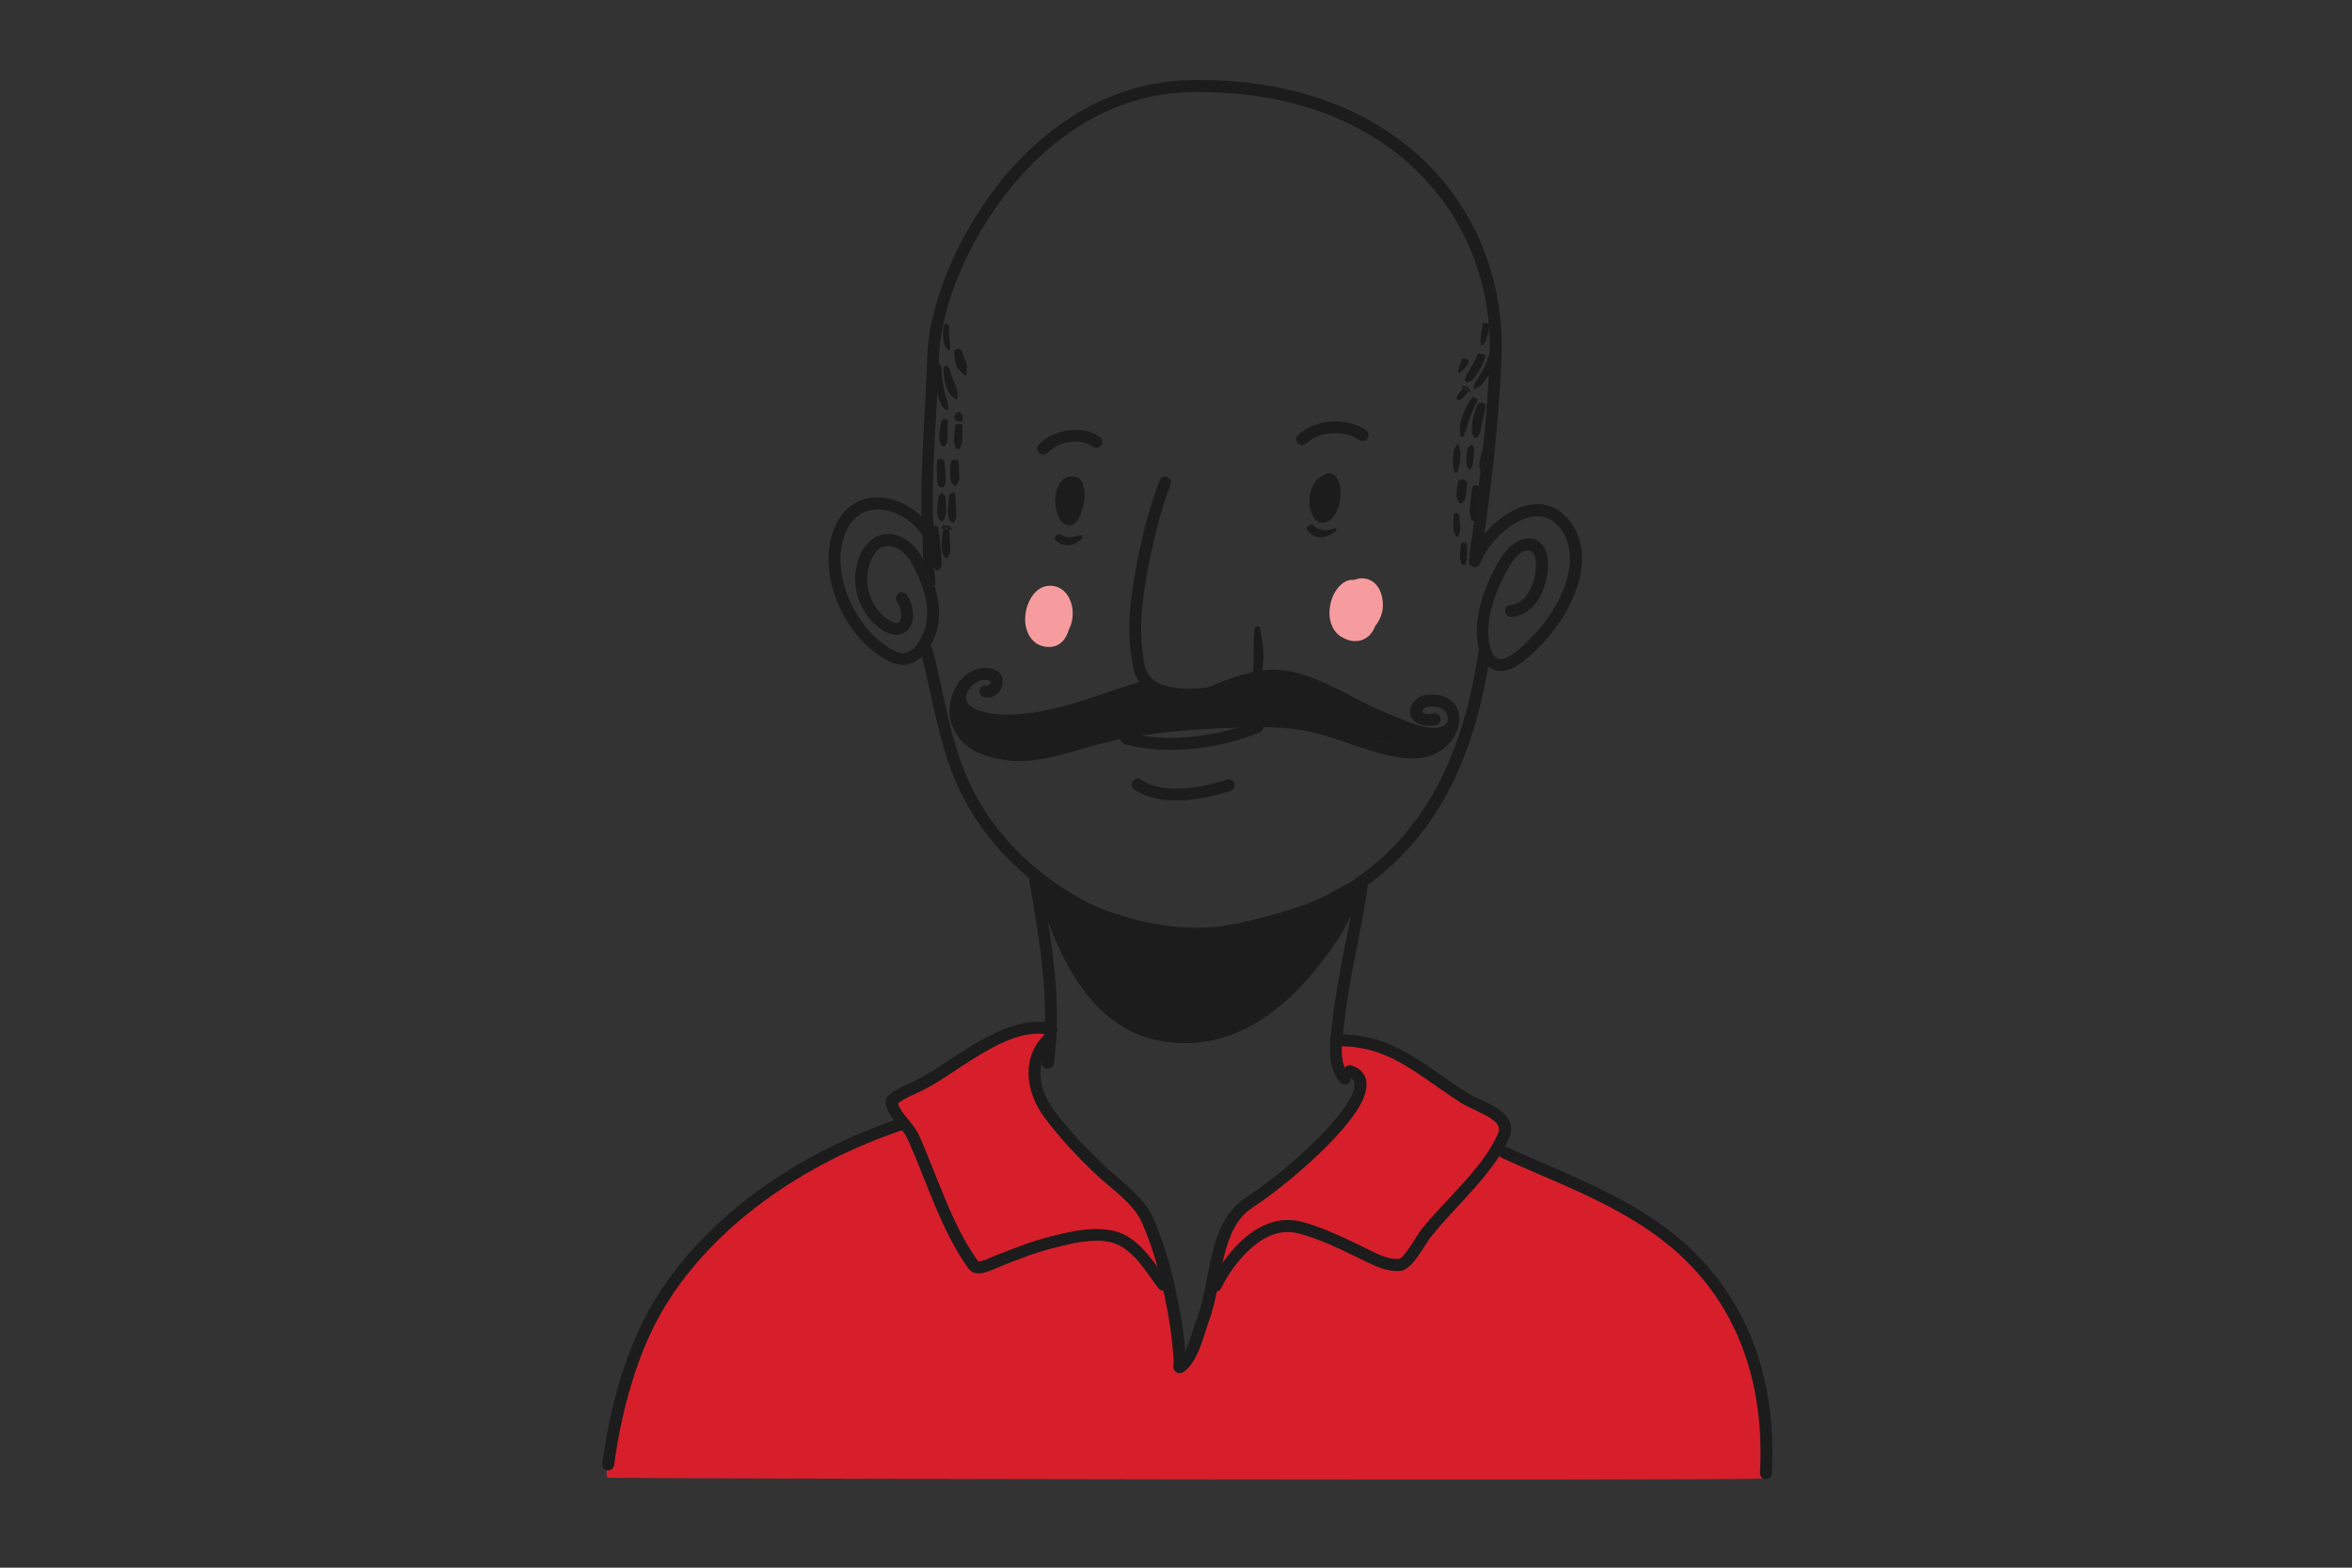 <?xml version="1.0" encoding="utf-8"?>
<!-- Generator: Adobe Illustrator 24.1.0, SVG Export Plug-In . SVG Version: 6.00 Build 0)  -->
<svg version="1.1" id="Layer_1" xmlns="http://www.w3.org/2000/svg" xmlns:xlink="http://www.w3.org/1999/xlink" x="0px" y="0px"
	 viewBox="0 0 1200 800" style="enable-background:new 0 0 1200 800;" xml:space="preserve">
<rect x="0" y="0" width="1200" height="800" fill="#333333" stroke="none"/>
<style type="text/css">
	.st0{fill-rule:evenodd;clip-rule:evenodd;fill:#1B1B1B;}
	.st1{fill-rule:evenodd;clip-rule:evenodd;fill:#D61F2B;}
	.st2{fill-rule:evenodd;clip-rule:evenodd;fill:#1C1C1C;}
	.st3{fill-rule:evenodd;clip-rule:evenodd;fill:#F69C9E;}
	.st4{fill-rule:evenodd;clip-rule:evenodd;fill:#F0B71C;}
	.st5{fill-rule:evenodd;clip-rule:evenodd;fill:#FFFFFF;}
	.st6{fill-rule:evenodd;clip-rule:evenodd;fill:#010101;}
</style>
<g>
	<g transform="matrix(1.103,0,0,1.028,-25.097,-10.777)">
		<path class="st0" d="M451.5,251.7L451.5,251.7c0.1,0.1,0.1,0.2,0.1,0.2c0.1,0.6,0.2,1.2,0.2,1.8c0.7,5.9,1.3,11.8,1.7,17.8
			c0.2,3.5,0.4,7.1,0.6,10.6c0.3,5.3,0.6,10.6,1.2,15.8c0,0.4,0.1,0.8,0.1,1.2c0,0.4,0,0.8,0,1.2c0,0.1,0,0.1,0,0.2
			c-0.5,0.9-0.1,0-0.9,0.6c0.1,0.7-0.4,1.4-1,1.5c-0.7,0.1-1.3-0.4-1.4-1.1c-0.9-0.2-0.4,0.4-1.1-0.3c-0.2-0.3-0.2-0.7-0.3-1
			c-0.8-4.4-0.9-9-1-13.5c-0.1-4.1-0.2-8.1-0.1-12.2c0.1-4.1,0.3-8.1,0.4-12.1c0.1-3.1,0.2-6.2,0.2-9.3c0-0.3-0.2-0.7,0-0.9
			c0-0.1,0.1-0.1,0.1-0.2c0.3-0.5-0.4,0.2,0.4,0c0-0.1,0.1-0.2,0.2-0.2c0.1,0,0.2,0.1,0.2,0.2C451.3,251.8,451.4,251.8,451.5,251.7z
			"/>
		<path class="st0" d="M454.3,271.8c0.1,0,0.3,0,0.8-0.1c0-0.1,0.1-0.2,0.2-0.2c0.1,0,0.2,0.1,0.2,0.2c0.5,0.1,0.7,0.1,0.8,0
			l0.2,0.1c0.1,0,0.1,0,0.1,0.1c0.1,0.2,0.1,0.4,0.1,0.6c0.4,2.5,0.7,4.9,0.9,7.4c0.3,3.3,0.6,6.5,0.7,9.8c0,0.6,0,1.2-0.1,1.7
			c0,0.1,0,0.2,0,0.2c-0.2,0.4-0.3,0.3-0.6,0.6c0.1,0.8-0.5,1.4-1.2,1.5c-0.7,0.1-1.3-0.5-1.4-1.3c-0.3-0.3-0.4-0.1-0.6-0.5
			c0-0.1-0.1-0.1-0.1-0.2c-0.1-0.6-0.2-1.1-0.3-1.7c-0.4-3.3-0.4-6.6-0.4-9.9c0-2.5,0.1-5,0.2-7.4c0-0.2,0-0.4,0.1-0.6
			c0-0.1,0,0,0.1-0.1L454.3,271.8z"/>
		<path class="st0" d="M459.3,273.1c-0.2,0-0.4-0.1-0.6-0.1c-0.6-0.2-0.8-0.6-0.3-1c0.5-0.4,1.2-0.6,1.8-0.7c0.2,0,0.7-0.1,0.9,0.1
			l0,0c1.3,0.5,3.5,2.1,0.6,1.9c-0.5-0.5-0.9-0.9-1.1-1.2c-0.3,0.2-0.7,0.6-1.2,0.9l0.1,0c0.3,0,0.6,0.1,0.9,0.1
			c0,0,0.1-0.2,0.2-0.2c0.1,0,0.1,0.2,0.2,0.2c0.3,0.1,0.6,0.1,0.9,0.1l0.1,0l0,0c0,0,0,0.1,0,0.1c0.1,0.4,0.1,0.8,0.1,1.2
			c0.1,0.9,0.1,1.9,0.1,2.8c0.1,2.2,0.4,4.4,0.3,6.6c0,0.5-0.1,1-0.2,1.5c-0.2,0.5-0.3,0.6-0.6,1c0,0.6-0.4,1.1-0.9,1.1
			c-0.5,0-1-0.4-1-0.9c-0.3-0.4-0.5-0.5-0.7-0.9c-0.2-0.5-0.3-0.9-0.4-1.5c-0.3-1.9-0.1-3.8,0-5.8c0.1-1.7,0.2-3.4,0.6-4.9
			C459.3,273.5,459.2,273.3,459.3,273.1l0.1,0L459.3,273.1z"/>
		<path class="st0" d="M458.4,255c-0.2,0.3-0.2,0.4-0.4,0.7c-0.4,0.5-0.7,0.4-1,1c-0.1,0.2-0.1,0.5-0.2,0.7
			c-0.3,1.9-0.4,3.8-0.5,5.8c0,0.5-0.1,0.9-0.1,1.4c0,0.5,0.1,0.9,0.2,1.4c0.2,0.8,0.4,1.5,0.8,2.2c0.2,0.3,0.3,0.3,0.5,0.5
			c0,0.4,0.4,0.7,0.7,0.7c0.4,0,0.7-0.4,0.7-0.8c0.2-0.2,0.2-0.2,0.4-0.4c0.4-0.7,0.5-1.4,0.7-2.2c0.1-0.5,0.2-0.9,0.2-1.4
			c0.1-1.8-0.1-3.5-0.2-5.3c0-0.8,0.1-1.6-0.2-2.3c-0.2-0.6-0.5-0.6-0.9-1.2c-0.2-0.3-0.3-0.5-0.4-0.8c0-0.1-0.1-0.2-0.2-0.2
			C458.5,254.8,458.5,254.8,458.4,255z"/>
		<path class="st0" d="M463.2,254.8C463.1,254.7,463.2,254.7,463.2,254.8l0.2,0c0,0,0,0,0,0l0,0c0.5,0.1,1.5,0.4,0.5,0.3l-0.4-0.1
			l-0.1,0c0-0.1-0.1-0.1-0.1-0.1l0,0l-0.1,0C463.3,254.8,463.3,254.8,463.2,254.8l0.1,0.1l0.2,0.1c0,0,0,0.1,0,0.1
			c0.2,0,0.3,0.1,0.4,0.1l0,0c0.6,0.2,0.2-0.3,0.6,0.3c0.2,0.3,0,0.7,0.1,1.1c0.1,1.6,0.2,3.2,0.3,4.8c0.1,1.6,0.2,3.2,0.2,4.8
			c0,0.5,0,1-0.1,1.5c-0.1,0.4-0.3,0.6-0.5,1c0,0.6-0.4,1.2-1,1.3c-0.6,0-1.1-0.5-1.2-1.1c-0.3-0.4-0.5-0.5-0.6-0.9
			c-0.2-0.5-0.2-1-0.3-1.5c-0.2-1.9-0.2-3.9,0-5.8c0.1-1.7,0.3-3.4,0.7-5c0-0.1,0-0.3,0.1-0.3c0.1-0.1,0,0,0.1,0l0.2,0
			c0.1,0,0.3,0,0.8,0C463.2,254.9,463.2,254.8,463.2,254.8L463.2,254.8z"/>
		<path class="st0" d="M457.6,238.3c-1.2,0.5-0.1-0.1-1.2,0.5c-0.1,0-0.1,0-0.1,0.1c-0.1,0.2-0.1,0.5-0.1,0.7
			c-0.1,0.8-0.1,1.6-0.1,2.4c0,1.8,0,3.6,0.1,5.4c0,0.9,0,1.8,0.1,2.6c0.1,0.2,0.2,0.4,0.3,0.6c0,1,0.8,1.8,1.7,1.8
			c0.9,0,1.7-0.8,1.7-1.8c0.1-0.2,0.2-0.4,0.2-0.7c0.2-0.9,0-1.8,0-2.7c-0.1-1.8-0.2-3.6-0.4-5.4c-0.1-0.8-0.2-1.5-0.3-2.3
			c0-0.2,0-0.5-0.1-0.6c0-0.1,0,0-0.1-0.1c-1.1-0.6-0.1,0-1.2-0.5c0-0.1-0.1-0.2-0.2-0.2C457.7,238.1,457.6,238.2,457.6,238.3z"/>
		<path class="st0" d="M464.4,238.7c-0.4,0.2-0.2,0.1-0.6,0.2c-1,0.3-0.1-0.5-0.9,0.2c-0.1,0.1-0.1,0.3-0.1,0.4
			c-0.1,0.4-0.2,0.8-0.3,1.3c-0.1,1-0.2,1.9-0.2,2.9c0,1.5-0.1,3.1,0.1,4.6c0,0.3,0.1,0.5,0.2,0.8c0.2,0.5,0.3,0.8,0.6,1.2
			c0.3,0.4,0.4,0.5,0.7,0.9c0,0.3,0.3,0.6,0.6,0.6c0.3,0,0.6-0.3,0.6-0.6c0.3-0.3,0.4-0.3,0.6-0.7c0.3-0.5,0.5-1,0.7-1.6
			c0.1-0.2,0.1-0.4,0.1-0.6c0-0.3,0-0.6,0-0.9c-0.1-2.1-0.2-4.1-0.2-6.1c0-0.5-0.1-1-0.1-1.5c0-0.1,0-0.2,0-0.3
			c-0.8-1.1-0.2-0.1-1.3-0.8c0-0.1-0.1-0.2-0.2-0.2C464.5,238.6,464.4,238.6,464.4,238.7z"/>
		<path class="st0" d="M459.4,218.4c0,0.1,0.2,0.2,0.7,0.3c0-0.1,0.1-0.2,0.2-0.1c0.1,0,0.2,0.1,0.1,0.2c1,0.6,0.5-0.3,0.6,0
			c0,0.1,0.1,0.2,0.2,0.5c0.2,0.3,0,0.6,0,1c-0.2,2.5-0.1,5-0.1,7.6c0,0.4,0,0.7-0.1,1.1c-0.1,0.6-0.2,1.1-0.4,1.6
			c0,0.1,0,0.2-0.1,0.3c-0.2,0.3-0.2,0.2-0.4,0.4c0,0.5-0.3,0.9-0.8,0.9c-0.5,0-0.8-0.4-0.9-0.8c-0.2-0.2-0.3-0.1-0.5-0.3
			c-0.1-0.1-0.1-0.2-0.1-0.2c-0.2-0.8-0.5-1.6-0.6-2.4c-0.1-1.5,0.1-3.1,0.3-4.7c0.1-1.1,0.3-2.2,0.6-3.3c0.1-0.5,0.3-0.9,0.5-1.4
			c0-0.1,0-0.2,0.1-0.3C460.2,217.9,459.4,218.1,459.4,218.4z"/>
		<path class="st0" d="M466.3,221c-1.3,0.3-0.3-0.7-1.3,0.3c-0.9,1-0.5,2.7-0.7,4.1c-0.2,1.4-0.4,2.8-0.3,4.2c0,0.3,0.1,0.6,0.1,0.8
			c0.2,0.7,0.4,1.3,0.7,1.9c0,0.7,0.5,1.2,1.1,1.2c0.6,0,1.1-0.6,1.1-1.2c0.3-0.8,0.6-1.3,0.8-2.1c0.1-0.3,0.1-0.6,0.1-0.9
			c0.1-2.4,0-4.7,0-7c0-0.2,0.1-0.5,0-0.7c-0.7-1.2,0,0-1.2-0.6c0-0.1-0.1-0.2-0.2-0.2C466.4,220.8,466.3,220.8,466.3,221z"/>
		<path class="st0" d="M457.3,191.1c-0.2,0.4-0.4,0.6-0.6,1c-0.2,0.3-0.4,0.3-0.6,0.7c-0.1,0.1,0,0.3-0.1,0.5
			c-0.3,2-0.5,4.2-0.4,6.5c0,0.9,0.1,1.8,0.3,2.8c0.2,1.9,0.6,3.8,1.1,5.6c0.2,0.8,0.5,1.6,0.8,2.3c0.5,1,0.9,2,1.6,2.7
			c0.1,0.1,0.2,0.1,0.3,0.2c0.2,0.5,0.8,0.7,1.3,0.4c0.5-0.3,0.7-0.9,0.4-1.4c0-0.1,0.1-0.2,0-0.4c-0.1-0.9-0.4-1.8-0.6-2.8
			c-0.2-0.7-0.4-1.4-0.6-2.1c-0.4-1.6-0.8-3.3-1.1-5.1c-0.5-2.9-0.9-5.8-0.8-8.5c0-0.1,0-0.3,0-0.4c-0.1-0.4-0.3-0.4-0.4-0.7
			c-0.2-0.4-0.2-0.7-0.3-1.1c0-0.1,0-0.2-0.1-0.2C457.4,190.9,457.3,190.9,457.3,191.1z"/>
		<path class="st0" d="M460.1,192c-0.4,0.6-0.7,0.7-0.9,1.5c0,0.1,0,0.2,0,0.4c0,1,0,1.9,0.1,2.8c0.2,1.4,0.5,2.8,0.8,4.2
			c0.3,1,0.5,2,0.9,3c0.3,0.6,0.5,1.3,0.9,1.8c0.4,0.6,0.8,1.1,1.3,1.6c0.4,0.4,0.7,0.6,1.1,0.9c0.2,0.4,0.6,0.6,1,0.4
			c0.4-0.2,0.5-0.7,0.4-1.1c0-0.6,0-1.1,0-1.7c-0.1-0.6-0.1-1.2-0.3-1.8c-0.1-0.6-0.3-1.1-0.5-1.6c-0.8-2.2-1.8-4.4-2.4-6.7
			c-0.2-0.6-0.3-1.1-0.5-1.7c-0.1-0.3-0.1-0.6-0.3-0.9c-0.4-0.7-0.7-0.7-1.2-1.3c0-0.1-0.1-0.2-0.2-0.2
			C460.2,191.8,460.1,191.9,460.1,192z"/>
		<path class="st0" d="M464.8,216.1c-0.9,1.4,0-0.2-0.8,1.3c-0.1,0.1-0.1,0-0.1,0.1c0,0.1,0,0.2,0.1,0.2c0.2,0.4,0.4,0.7,0.7,1
			c0.3,0.3,0.5,0.8,0.9,0.9c0.5,0.2,0.4,0,1-0.1c0.4,0.4,0.9,0.4,1.3,0c0.3-0.4,0.3-1,0-1.4c0.1-0.5,0.3-0.4,0.2-1
			c-0.1-0.4-0.4-0.7-0.6-1c-0.2-0.3-0.5-0.6-0.7-0.9c-0.1-0.1-0.1-0.1-0.2-0.2c-0.1,0,0,0-0.2,0c-1.5,0.6,0.1-0.1-1.3,0.6
			c-0.1-0.1-0.2-0.1-0.3,0C464.7,215.9,464.7,216,464.8,216.1z"/>
		<path class="st0" d="M460.5,171.2c-0.6,0.3-0.7,0.2-1.1,0.7c-0.1,0.1-0.1,0.3-0.1,0.4c-0.4,1.7-0.4,3.5-0.3,5.3
			c0.1,1.3,0.2,2.7,0.6,4c0.1,0.3,0.2,0.5,0.3,0.7c0.3,0.6,0.7,1,1.1,1.6c0.1,0.3,0.5,0.5,0.8,0.4c0.3-0.1,0.5-0.5,0.4-0.8
			c0-0.8,0.2-1.5,0.1-2.3c-0.1-1.1-0.4-2.2-0.5-3.4c-0.2-1.7-0.2-3.5-0.1-5.2c0-0.1,0-0.2,0-0.4c-0.2-0.6-0.4-0.5-0.8-1
			c0-0.1,0-0.2-0.1-0.2C460.6,171,460.5,171.1,460.5,171.2z"/>
		<path class="st0" d="M465.8,183.7c-1.2,0.5-0.5-0.3-1.4,0.7c-0.2,0.2-0.1,0.5-0.2,0.8c-0.1,0.4,0,0.8,0,1.2c0,1.5,0.3,3,0.7,4.5
			c0.1,0.5,0.3,1.1,0.5,1.6c0.1,0.3,0.3,0.6,0.5,0.9c0.9,1.2,1.8,1.9,2.7,3c0.1,0.4,0.5,0.6,0.8,0.4c0.3-0.1,0.5-0.5,0.4-0.9
			c0.1-1.5,0.1-2.6,0.1-4c0-0.3,0-0.5-0.1-0.8c0-0.2-0.1-0.5-0.2-0.7c-0.5-1.4-1.1-2.8-1.5-4.2c-0.1-0.4-0.2-0.8-0.3-1.3
			c-0.1-0.2-0.1-0.4-0.2-0.5c-0.8-0.9-0.4-0.1-1.5-0.7c0-0.1-0.1-0.2-0.2-0.2C465.9,183.5,465.8,183.6,465.8,183.7z"/>
		<path class="st0" d="M714.2,176.2c-0.3,0.3-0.3,0.4-0.6,0.7c-0.3,0.3-0.4,0-0.6,0.4c-0.1,0.1,0,0.2,0,0.3
			c-0.2,1.3-0.3,2.5-0.5,3.8c-0.4,2.9-1,5.7-2,8.4c-0.4,1.2-0.9,2.4-1.4,3.5c-0.8,1.7-1.7,3.3-2.7,5c-0.5,0.8-1.1,1.6-1.5,2.5
			c-0.2,0.5-0.2,0.8-0.4,1.3c-0.3,0.3-0.3,0.8,0,1.1c0.3,0.3,0.8,0.3,1,0c0.5-0.2,0.8-0.3,1.3-0.6c0.9-0.6,1.5-1.4,2.1-2.2
			c1.3-1.7,2.4-3.5,3.3-5.3c0.6-1.3,1.1-2.6,1.5-3.9c1-3,1.6-6.1,1.9-9.3c0.1-1.3,0.2-2.7,0.1-4c0-0.1,0-0.2,0-0.3
			c-0.2-0.4-0.3-0.2-0.6-0.5c-0.3-0.3-0.3-0.4-0.6-0.7c0-0.1-0.1-0.2-0.2-0.2C714.3,176,714.2,176.1,714.2,176.2z"/>
		<path class="st0" d="M707.9,186.2c-1.9-0.1,0.1-1.1-1.5-0.1c-0.3,0.2-0.3,0.6-0.4,0.9c-0.5,1.1-0.9,2.1-1.4,3.2
			c-0.8,1.6-1.6,3-2.5,4.6c-0.5,0.9-1,1.7-1.4,2.7c0,0.1-0.1,0.1-0.1,0.2c-0.1,0.3,0,0.4,0,0.7c-0.4,0.5-0.3,1.3,0.2,1.7
			c0.5,0.4,1.2,0.3,1.5-0.2c0.3-0.1,0.5,0,0.8-0.2c0.7-0.4,1.2-1.2,1.7-1.9c1.5-2,2.7-4.2,3.7-6.5c0.3-0.6,0.5-1.3,0.7-2
			c0.2-0.7,0.7-1.4,0.5-2.1c-0.7-1.9,0.3,0.2-1.3-0.9c0-0.1,0-0.2-0.1-0.3C708.1,186,708,186.1,707.9,186.2z"/>
		<path class="st0" d="M710,170.9c-1.4,0.3-0.4-0.8-1.4,0.3c-0.1,0.1-0.1,0.3-0.1,0.5c-0.1,0.7-0.2,1.5-0.3,2.2
			c-0.1,1.1-0.3,2.2-0.4,3.3c-0.1,1-0.3,2-0.2,3c0,0.3,0.1,0.5,0.1,0.8c-0.1,0.3,0.1,0.7,0.4,0.8c0.3,0.1,0.7-0.1,0.8-0.4
			c0.2-0.2,0.3-0.3,0.5-0.6c0.5-0.8,0.8-1.7,1-2.5c0.5-1.6,0.9-3.3,1.1-5c0.1-0.5,0.2-1,0.1-1.5c0-0.1,0-0.1-0.1-0.2
			c-1-1,0.1,0-1.2-0.6c0-0.1-0.1-0.2-0.2-0.2C710.1,170.8,710,170.8,710,170.9z"/>
		<path class="st0" d="M700.7,188.6c-1.4-0.1,0-0.8-1.3-0.1c-0.3,0.1-0.4,0.5-0.5,0.8c-0.2,0.4-0.4,0.8-0.5,1.2
			c-0.2,0.4-0.3,0.9-0.4,1.3c-0.3,1-0.4,1.9-0.7,2.9c-0.2,0.3-0.1,0.7,0.2,0.8c0.3,0.2,0.6,0.1,0.8-0.2c0.8-0.9,1.6-1.5,2.4-2.5
			c0.5-0.6,0.9-1.3,1.2-2c0.1-0.3,0.2-0.7,0.3-1c0,0,0-0.1,0-0.1c-0.7-1.6,0.3,0.2-1-0.8c0-0.1,0-0.2-0.1-0.3
			C700.8,188.5,700.7,188.5,700.7,188.6z"/>
		<path class="st0" d="M701.7,204.8L701.7,204.8c0.1,0.2,0.1,0.2,0,0.3c0,0.1-0.1,0.2-0.2,0.2c-0.4,0.7-0.8,1.3-1.4,1.9
			c-0.5,0.6-1.1,1-1.7,1.6c-0.4,0.5-1,0.5-1.5,0.1c-0.4-0.4-0.5-1.1-0.1-1.6c0.4-0.7,0.7-1.4,1.1-2c0.4-0.6,0.9-1.2,1.3-1.8
			c0.1-0.1,0.1-0.2,0.2-0.2c0.1-0.1,0.1-0.1,0.2,0l0.1,0l0.1,0c0.2,0.2,0.5,0.4,0.8,0.6c0,0,0.2-0.1,0.3,0c0.1,0.1,0,0.3,0,0.3
			C701.2,204.3,701.4,204.5,701.7,204.8L701.7,204.8z M699.7,203.1c-0.2-0.1-0.3-0.3-0.5-0.4c-0.1-0.1-0.1-0.1-0.2-0.2
			c0-0.1-0.1-0.1-0.1-0.2c-0.2-0.4,0.5-0.3,0.7-0.3c0.1,0,0.2,0,0.2,0.1c0.1,0,0.2,0.1,0.3,0.1c0.1,0,0.2,0.1,0.3,0.1
			c0.1,0,0.2,0.1,0.3,0.1l0.2,0.1c0-0.3,0.3-0.1,0.7,0.3c0.5,0.3,0.7,0.5,0.5,0.6c0.9,1.3,1.8,3-0.4,1.3l-0.3-0.6
			c-0.1-0.3-0.1-0.3-0.2-0.5l-0.3-0.2c-0.3,0-0.3,0-0.5-0.1L699.7,203.1z"/>
		<path class="st0" d="M704.3,207.4L704.3,207.4c0.3,0.2,0.6,0.4,0.8,0.6c0,0,0.2-0.1,0.3-0.1c0.1,0.1,0,0.3,0.1,0.3
			c0.1,0.1,0.5,0.4,0.6,0.5l0.2,0.1l0,0.1c0,0.1,0,0.1,0,0.1c-0.1,0.6-0.4,1-0.7,1.6c-0.8,1.8-1.6,3.6-2.3,5.4
			c-0.7,1.8-1.2,3.7-1.7,5.6c-0.1,0.5-0.2,1-0.4,1.5c-0.4,1.2-0.9,2.2-1.3,3.4c-0.1,0.5-0.5,0.9-0.9,0.8s-0.8-0.5-0.8-1
			c-0.1-1.4-0.3-2.7-0.2-4.1c0.2-2,0.8-4,1.5-5.9c0.8-2.3,1.7-4.5,3-6.6c0.3-0.5,0.6-1,1-1.5c0.2-0.2,0.3-0.6,0.6-0.7L704.3,207.4z"
			/>
		<path class="st0" d="M708.3,210.3c-0.3,0.1-0.3,0.1-0.6,0.2c-0.9,0.3-0.5-0.4-1.2,0.2c-0.2,0.1-0.2,0.4-0.3,0.6
			c-0.8,2.1-1.5,4.3-2,6.6c-0.2,1-0.4,2-0.5,3c-0.1,1-0.2,2.1-0.1,3.1c0,0.5,0,1.1,0.1,1.6c0.1,0.5,0.3,0.7,0.6,1.1
			c0,0.6,0.4,1.2,1,1.2c0.6,0,1.1-0.5,1.1-1.1c0.3-0.3,0.5-0.4,0.7-0.8c0.5-1,0.6-2.2,0.8-3.4c0.2-1,0.4-2,0.6-3
			c0.5-2.4,1-4.8,1.4-7.1c0-0.2,0.2-0.4,0.1-0.7c-0.3-1-0.3-0.2-0.9-0.9c-0.2-0.3-0.2-0.3-0.3-0.5c0-0.1,0-0.2-0.1-0.3
			C708.4,210.1,708.3,210.2,708.3,210.3z"/>
		<path class="st0" d="M703.4,231.1c-0.6,0.7-1,0.9-1.5,1.6c-0.1,0.1-0.1,0.3-0.2,0.4c-0.5,1.8-0.6,3.7-0.6,5.6c0,1-0.1,2.1,0.2,3.1
			c0.1,0.3,0.3,0.5,0.4,0.8c0,0.5,0.4,0.9,0.9,0.9c0.5,0,0.8-0.4,0.8-0.9c0.2-0.3,0.3-0.4,0.4-0.7c0.3-0.9,0.3-1.9,0.4-2.8
			c0.2-1.8,0.4-3.6,0.4-5.4c0-0.2,0-0.3,0-0.5c-0.3-0.9-0.6-1.2-1-2c0-0.1-0.1-0.2-0.2-0.2C703.5,231,703.4,231,703.4,231.1z"/>
		<path class="st0" d="M709.1,233.8c-0.4,0.5-0.7,0.7-0.9,1.3c-0.2,0.4-0.3,0.9-0.4,1.4c-0.4,1.7-0.7,3.4-0.8,5.1c0,0.2,0,0.3,0,0.5
			c0.1,0.3,0.2,0.5,0.3,0.9c-0.1,0.4,0.1,0.7,0.5,0.8c0.3,0.1,0.7-0.1,0.8-0.5c0.2-0.3,0.4-0.4,0.6-0.7c0.1-0.2,0.1-0.4,0.2-0.5
			c0.3-1.1,0.4-2.2,0.5-3.3c0.1-0.8,0.2-1.5,0.2-2.3c0-0.3,0-0.7,0-1c-0.1-0.6-0.3-0.9-0.5-1.5c0-0.1-0.1-0.2-0.2-0.2
			C709.2,233.6,709.1,233.7,709.1,233.8z"/>
		<path class="st0" d="M696.8,231.1c-0.5,0.9-0.9,1.6-1.3,2.5c-0.1,0.3-0.2,0.7-0.3,1c-0.1,0.5-0.2,1-0.2,1.6
			c-0.1,1.3-0.2,2.6-0.2,4c0,0.4,0,0.8,0.1,1.2c0.1,1,0.3,1.8,0.4,2.8c0,0.5,0.3,0.9,0.8,1c0.5,0,0.9-0.3,0.9-0.8
			c0.3-1.3,0.7-2.5,1-3.9c0.2-1.3,0.2-2.6,0.3-3.9c0-0.5,0-1.1,0-1.6c0-0.4-0.1-0.7-0.1-1.1c-0.2-1-0.5-1.7-0.8-2.7
			c0-0.1-0.1-0.2-0.2-0.2C696.9,230.9,696.9,231,696.8,231.1z"/>
		<path class="st0" d="M699.3,248.6c-1.4,0.2-0.1-0.1-1.5,0.3c-0.2,0.1-0.1-0.1-0.3,0.1c-0.1,0.1-0.1,0.1-0.1,0.2
			c-0.3,0.7-0.3,1.5-0.5,2.2c-0.2,1.1-0.3,2.1-0.4,3.2c0,0.7,0,1.4,0,2.1c0,0.5,0,1.1,0.2,1.6c0.2,0.4,0.3,0.4,0.6,0.7
			c0,0.7,0.6,1.3,1.2,1.3c0.7,0,1.2-0.6,1.3-1.3c0.3-0.3,0.4-0.2,0.6-0.5c0.3-0.6,0.3-1.4,0.4-2.1c0.1-0.8,0.2-1.7,0.3-2.5
			c0.1-1.3,0.3-2.5,0.4-3.7c0-0.1,0-0.2,0-0.3c0-0.1-0.1-0.1-0.1-0.2c-1.2-1-0.1,0-1.4-0.9c0-0.2-0.1-0.4-0.3-0.4
			C699.5,248.2,699.3,248.4,699.3,248.6z"/>
		<path class="st0" d="M705.2,251.6c-1.4,0.2,0-0.8-1.1,0.2c0,0,0,0.1-0.1,0.2c-0.2,0.6-0.3,1.2-0.4,1.8c-0.2,0.9-0.2,1.8-0.3,2.7
			c-0.2,1.9-0.5,3.8-0.6,5.7c-0.1,0.8-0.2,1.6-0.1,2.4c0.1,1.2,0.4,2.3,0.6,3.5c0,0.6,0.4,1.1,0.9,1.1c0.5,0,1-0.4,1.1-1
			c0.3-0.9,0.7-1.8,0.9-2.8c0.1-0.4,0.2-0.8,0.2-1.2c0.3-3.1,0.3-6.2,0.3-9.3c0-1,0.5-2.1,0-3c-0.7-1.1,0.2,0.1-1-0.5
			c0-0.1-0.1-0.2-0.2-0.2C705.3,251.4,705.2,251.5,705.2,251.6z"/>
		<path class="st0" d="M696.2,265.2c-0.6,0.5-0.7,0.2-1,0.9c-0.2,0.4-0.1,0.9-0.1,1.3c0,2.3-0.2,4.7,0.1,7c0,0.2,0.1,0.5,0.2,0.7
			c0.2,0.4,0.4,0.6,0.6,1c0,0.4,0.4,0.8,0.8,0.8c0.4,0,0.7-0.4,0.7-0.9c0.2-0.4,0.4-0.6,0.5-1.1c0.1-0.2,0.1-0.4,0.1-0.7
			c0.1-2.3-0.1-4.6-0.3-6.9c0-0.4,0.1-0.9-0.2-1.3c-0.4-0.7-0.5-0.4-1.1-0.8c0-0.1-0.1-0.2-0.2-0.2
			C696.3,265,696.2,265.1,696.2,265.2z"/>
		<path class="st0" d="M699.9,279.8c-1.1,0.3,0-0.1-1,0.3c-0.2,0.1-0.1,0-0.2,0.1c0,0,0,0.1,0,0.1c-0.1,0.5-0.2,0.9-0.3,1.4
			c-0.2,2.1-0.4,4.3-0.2,6.5c0.1,0.6,0.3,1.1,0.4,1.6c0,0.7,0.5,1.2,1.1,1.2c0.6,0,1.1-0.5,1.1-1.2c0.1-0.6,0.3-1.2,0.4-1.8
			c0.2-1.6,0.2-3.3,0.2-4.9c0-0.7,0-1.4,0-2.1c0-0.2,0.1-0.4,0-0.5c-0.7-1.1-0.1,0-1.2-0.6c0-0.1-0.1-0.2-0.2-0.2
			C700,279.6,699.9,279.7,699.9,279.8z"/>
		<path class="st0" d="M600.8,350.2L600.8,350.2c0-0.1,0-0.2,0-0.3c0.3-0.8,0.5-1.5,0.7-2.3c1.4-5,1.2-9.6,1.1-14.4
			c0-1.4,0-2.7,0-4.1c0.1-2.1,0.2-4.1,0.5-6.3c0-0.8,0.6-1.4,1.3-1.4c0.7,0,1.3,0.6,1.3,1.4c0.3,2.9,0.9,5.6,1.2,8.4
			c0.1,1.2,0.2,2.3,0.2,3.5c0.1,1.8,0,3.6-0.1,5.3c-0.3,3.5-0.9,7-2.6,10.6c-0.2,0.3-0.2,0.8-0.5,0.9l-0.1,0l-0.1,0
			c-0.4-0.2-0.8-0.5-1.2-0.6c0,0-0.1,0.2-0.2,0.1c-0.1,0-0.1-0.3-0.1-0.3c-0.2-0.1-0.8-0.5-1.1-0.6L600.8,350.2z"/>
		<path class="st0" d="M512.4,275.5l0.1,0c0.2,0,0.3,0.1,0.4,0.2c0.5,0.3,1,0.6,1.5,0.8c0.8,0.4,1.5,0.6,2.3,0.7c0.6,0,1.3,0,2-0.1
			c1.1-0.2,2.2-0.3,3.3-0.7c0.5-0.3,1.1-0.1,1.3,0.4c0.3,0.5,0.1,1.2-0.4,1.4c-1.1,1-2.2,1.7-3.4,2.3c-1.4,0.6-2.9,0.7-4.3,0.5
			c-0.9-0.1-1.8-0.4-2.6-1c-0.7-0.5-1.4-1.1-2-2c-0.1-0.1-0.2-0.2-0.2-0.4l0-0.2c0.2-0.1,0.4-0.4,0.8-0.8c-0.1-0.1-0.1-0.2,0-0.3
			c0.1-0.1,0.2-0.1,0.3,0C512,276,512.3,275.7,512.4,275.5z"/>
		<path class="st0" d="M629.3,270.6c0.1,0,0.3,0.1,0.6,0.2c0.1,0,0.2,0.2,0.3,0.3c0.8,1,1.6,1.7,2.6,2c0.7,0.3,1.4,0.5,2.1,0.6
			c1.5,0.1,3.1-0.2,4.8-0.9c0.4-0.2,0.9-0.1,1.1,0.3c0.2,0.4,0.1,1-0.3,1.2c-1.8,1.5-3.8,2.5-5.7,2.8c-1,0.2-2,0.1-3-0.2
			c-1.8-0.5-3.7-1.7-4.6-4c0-0.1-0.1-0.2-0.1-0.3c0.6-1.9-0.1-0.6,0.1-0.5c0.1,0.1,0.4,0,0.9-0.6c-0.1-0.1,0-0.2,0.1-0.3
			c0.1-0.1,0.2,0,0.3,0.1C630.4,270.7,628.3,270.3,629.3,270.6z"/>
		<path class="st0" d="M492.6,535.6c-0.7,0.3-1,0.2-1.5,0.8c-0.3,0.3-0.3,0.9-0.5,1.3c-0.9,2.5-1.5,4.9-1.8,7.3
			c-0.7,6.1,0.3,11.9,2.5,17.4c3.4,8.4,9.6,16.2,17,22.2c2.4,2,5,3.8,7.7,5.4c0.3,0.2,0.7,0.4,1,0.6c0.4,0.2,0.7,0.2,1.2,0.3
			c0.3,0.2,0.8,0.1,1-0.2c0.2-0.4,0.1-0.8-0.2-1c-0.3-0.3-0.5-0.7-0.8-1c-0.3-0.3-0.6-0.5-0.9-0.8c-2.3-1.9-4.7-3.9-7-5.9
			c-6.8-6.1-12.9-13-16.1-20.9c-2-4.9-2.9-10.1-2.4-15.7c0.2-2.2,0.6-4.5,1.3-6.8c0.1-0.4,0.4-0.8,0.4-1.2c0-0.8-0.3-0.9-0.5-1.7
			c0-0.1,0-0.2-0.1-0.3C492.8,535.4,492.7,535.5,492.6,535.6z"/>
		<path class="st0" d="M485.4,570.2c-0.3,0.2-0.2,0.1-0.4,0.4c-0.1,0.2-0.1,0.4-0.1,0.6c-0.3,3,0.9,5.6,2.1,7.9
			c0.7,1.3,1.6,2.5,2.8,3.6c1,0.9,2.2,1.7,3.5,2.5c0.6,0.4,1.4,0.2,1.8-0.5c0.4-0.7,0.2-1.6-0.4-2c-1.1-0.8-2-1.7-2.8-2.5
			c-0.9-0.9-1.7-1.8-2.3-2.8c-1.2-1.8-1.5-4-2.2-6.5c-0.1-0.2-0.1-0.3-0.2-0.5c-0.2-0.3-0.2-0.1-0.5-0.3c0-0.3-0.3-0.6-0.6-0.6
			C485.6,569.6,485.4,569.9,485.4,570.2z"/>
		<path class="st0" d="M660.5,556.9c0,0.4,0,0.8,0,1.2c0,0.4-0.1,0.8-0.2,1.2c-0.2,0.6-0.4,0.9-0.6,1.5c0,0.1-0.1,0.2-0.1,0.3
			c-0.1,0.8,0,1.6-0.1,2.4c-0.4,3.6-1.7,7.1-3.6,10.4c-1.5,2.7-3.3,5.2-5.3,7.7c-2,2.5-4.2,4.8-6.3,7c-1.2,1.2-2.3,2.3-3.4,3.5
			c-0.8,0.9-1.4,1.7-2.1,2.5c-0.4,0.4-0.5,1-0.2,1.5c0.3,0.5,1,0.6,1.4,0.2c0.9-0.5,1.9-1,2.9-1.6c1.3-0.9,2.6-2,3.9-3.1
			c2.4-2.1,4.7-4.5,6.9-7.1c2.2-2.6,4.2-5.4,5.8-8.3c2.1-4,3.6-8.2,3.7-12.4c0-1,0.1-2-0.1-3c0-0.1-0.1-0.2-0.1-0.3
			c-0.3-0.6-0.6-0.9-1-1.5c-0.2-0.4-0.4-0.7-0.6-1.1c-0.2-0.3-0.4-0.7-0.6-1c0-0.1-0.1-0.2-0.2-0.1
			C660.5,556.7,660.4,556.8,660.5,556.9z"/>
		<path class="st0" d="M666,581.4C665.8,580.7,666.2,581.4,666,581.4l0.1,0.2c0,0.2-0.1,0.3-0.2,0.5c-0.7,1.8-1.8,3.3-2.8,4.9
			c-0.9,1.3-1.8,2.5-2.8,3.7c-1,1.1-2.1,2.1-3.2,3.2c-0.4,0.4-1.1,0.5-1.5,0c-0.4-0.4-0.4-1.1,0-1.6c1.1-1.4,2.2-2.9,3.3-4.3
			c1.7-2.1,3.3-4.1,4.7-6.3c0.2-0.4,0.3-1,0.7-1.1c0.8-0.3,0.3-0.3,0.2-0.1c0,0.1,0.1,0.2,0.5,0.4c0.1-0.2,0.3-0.2,0.4-0.1
			c0.1,0.1,0.2,0.3,0.1,0.4C665.7,581.4,665.9,581.5,666,581.4L666,581.4z"/>
		<path class="st1" d="M303.9,736.5c2.1-11.8,7.8-55.7,20.4-71.9c12.6-16.2,25.2-42.3,40.4-52.7c15.2-10.4,58-37.5,69.8-41.8
			c6.5-1.6,1.7-5,1.9-8.6c0.2-3.7,0.2-5.7,8.4-10.8c8.2-5.1,20.3-13.8,27.5-18.1c7.3-4.3,34.9-16.9,36.2-8.6
			c1.3,8.4-9.9,9.7-8.7,16.8c1.2,7.1,11.9,28,19.2,36.2c7.3,8.2,31.8,28.3,35.3,40c3.5,11.7,11.9,48.9,12.7,59.4s2.8,14.6,6.1,6.7
			c3.3-7.9,7.9-14.9,9.3-23.6c1.4-8.7,4.7-31.6,5.5-32.8c0.7-1.2,4.7-14.8,11.5-19.1c6.8-4.3,22.2-17.8,25.3-20s17.3-16.8,18.5-19.9
			s9.8-17.8,8.2-21s-4.4-2.9-7.1-4.5s-4.6-14-3.4-15c1.2-1,5.1-1.2,11.4-0.1c6.3,1,21.7,9.6,24.9,11.7c3.2,2.1,19.8,14.2,21.5,15.2
			s14.1,7.9,15.6,9.5s8.1,4.9,5.7,8c-2.4,3.2-7.1,6.7,0.6,11.1s41.1,19.7,47,21.7c5.9,2,39.8,31.7,43.5,37.4
			c3.7,5.7,28.1,39.6,27.8,81.1c1.1,13.8,3.1,20.4-1.7,21.6S305.3,744.5,304,744C302.6,743.5,303.9,736.5,303.9,736.5z"/>
		<g transform="matrix(1,0.01,-0.01,1,7.123,-4.147)">
			<path class="st2" d="M450.7,274.3c-2.8-14.5,0.9-67.2,1.1-86.4c0.3-22.4,11-55.1,30.7-82.6c19.7-27.4,48.3-49.6,84.6-50.6
				c91.6-2.6,141.2,60.3,139.4,130.2c-1.2,47.1-8,94.5-8.3,97.3c-0.2,1.6,1,3.1,2.5,3.2c1.5,0.2,2.9-1,3-2.7
				c0.2-2.8,7.1-50.4,8.3-97.7C714,112.1,662.6,46,567,48.7c-38.1,1.1-68.2,24.2-88.8,52.9c-20.5,28.7-31.6,62.9-31.8,86.2
				c-0.2,19.5-3.8,72.9-1,87.6c0.3,1.6,1.8,2.6,3.3,2.3C450.1,277.5,451,275.9,450.7,274.3z"/>
			<path class="st2" d="M444.9,333.8c5.6,22.3,8.4,44.2,17.4,65.6c16.2,38.5,52.7,67.2,92.9,76.3c1.5,0.3,3-0.7,3.3-2.3
				c0.3-1.6-0.6-3.2-2.1-3.5c-38.5-8.7-73.5-36.1-89-72.9c-8.9-21.1-11.6-42.8-17.1-64.7c-0.4-1.6-1.9-2.5-3.4-2.1
				C445.3,330.6,444.5,332.2,444.9,333.8z"/>
			<path class="st2" d="M702.9,330.7c-8,61.4-29.7,100.2-71.8,124.3c-16.2,9.3-40.6,20.4-69.5,16.1c-1.5-0.2-2.9,0.9-3.1,2.5
				c-0.2,1.6,0.8,3.1,2.4,3.4c30.2,4.5,55.8-7,72.8-16.7c43.7-24.9,66.4-65,74.7-128.7c0.2-1.6-0.8-3.1-2.4-3.4
				C704.5,327.9,703.1,329,702.9,330.7z"/>
			<path class="st2" d="M451.1,275.5c-4-8.3-12.2-15.1-20.8-17.4c-9-2.3-18.4,0.1-24,10.3c-6.2,11.2-5.7,26.3-0.7,39.9
				c5,13.5,14.4,25.4,25.6,30.7c5.8,2.7,10.6,0.9,14.2-2.8c3.2-3.3,5.4-8.2,6.6-12.4c3.2-11.8-0.7-23.9-5.7-34.5
				c-3.1-6.6-8.7-13.5-16.6-13.9c-7.5-0.3-12.3,6.6-14.2,12.9c-3.6,12.1,0.3,26.3,10.4,34c5.7,4.3,9.9,3.5,12.4,1.2
				c1.5-1.5,2.6-3.7,2.8-6.5c0.3-3.4-0.6-7.7-2.9-11.4c-0.8-1.4-2.6-1.7-3.8-0.8c-1.3,0.9-1.6,2.8-0.8,4.1c1.7,2.7,2.3,5.8,1.9,8.2
				c-0.2,1.1-0.5,2-1.4,2.3c-1.2,0.4-2.9-0.3-5-1.9c-8.1-6.2-11.2-17.6-8.3-27.3c1.2-4.1,3.9-9,8.7-8.8c5.8,0.3,9.7,5.7,11.9,10.6
				c4.4,9.3,8.1,19.8,5.3,30.2c-0.9,3.3-2.6,7.2-5.1,9.8c-2.1,2.1-4.8,3.3-8.1,1.7c-10-4.7-18.2-15.5-22.7-27.5
				c-4.4-11.8-5.1-24.9,0.3-34.7c4.2-7.6,11.3-9.3,18-7.6c7.1,1.8,13.9,7.4,17.2,14.3c0.7,1.5,2.4,2,3.7,1.3
				C451.3,278.7,451.8,277,451.1,275.5z"/>
			<path class="st2" d="M703.2,287.2c2.2-6.9,8.8-15.6,16.4-20.3c7-4.3,14.9-5.3,20.7,3c4.4,6.2,5.1,13.8,3.8,21.3
				c-2.1,12-9.2,24.1-16.2,31.9c-2,2.2-5.7,6.6-9.7,9.4c-2.1,1.4-4.1,2.6-6,2.1c-1.9-0.5-2.9-2.4-3.6-4.4c-0.9-2.6-1.2-5.6-1.3-7.7
				c-0.6-11,4.1-24.3,9.4-33.9c1.8-3.2,4.3-7.4,8.3-7.9c1.6-0.2,2.5,0.8,3.1,2c0.8,1.9,1,4.3,0.9,6.1c-0.1,3.8-1.1,8.5-3.1,12.3
				c-1.8,3.4-4.5,6.3-8.5,6.7c-1.5,0.2-2.6,1.7-2.4,3.3c0.2,1.6,1.5,2.8,3.1,2.6c5.9-0.7,10-4.6,12.7-9.7c2.4-4.7,3.6-10.4,3.8-15
				c0.1-2.6-0.2-6.1-1.4-8.9c-1.5-3.4-4.2-5.9-8.6-5.4c-5.8,0.7-9.9,6.1-12.5,10.8c-5.8,10.5-10.8,25.2-10.1,37.3
				c0.2,3.2,0.7,7.9,2.5,11.5c1.4,2.9,3.5,5.2,6.5,6c3.2,0.9,6.9-0.4,10.4-2.9c4.4-3.1,8.5-7.8,10.6-10.2
				c7.6-8.5,15.4-21.8,17.6-34.9c1.6-9.2,0.5-18.4-4.9-26c-3.2-4.5-6.8-7-10.7-8.1c-5.6-1.6-11.7,0-17.2,3.5
				c-8.8,5.5-16.3,15.6-18.8,23.5c-0.5,1.5,0.3,3.2,1.7,3.8C701.2,289.6,702.7,288.8,703.2,287.2z"/>
			<path class="st2" d="M497.7,443.3c9.1,32.3,23.9,77.9,63,83c36.4,4.7,62-24.4,79-52.5c3.5-5.8,13.3-29.3,12.8-30.8
				c-0.1-0.3-4.5,1.5-4.5,1.5c-4.6,2.1-8.9,4.9-13.2,7.6c-11.1,6.9-41,15.9-54.1,17C537.8,472.9,497.7,443.3,497.7,443.3z"/>
			<path class="st2" d="M496.2,446.8c4.9,29.2,10.6,60.3,6.7,90c-0.2,1.6,0.8,3.1,2.4,3.3c1.5,0.2,2.9-0.9,3.1-2.5
				c3.9-30.3-1.8-62.1-6.8-91.8c-0.3-1.6-1.7-2.7-3.2-2.4C496.9,443.6,495.9,445.2,496.2,446.8z"/>
			<path class="st2" d="M647.5,445.6c-2.7,23.1-8.2,45.7-10.3,68.9c-0.4,4.6-1.2,10-1.1,15.2c0.1,5.8,1.3,11.3,4.8,15.8
				c1,1.2,2.7,1.4,3.9,0.4c1.2-1.1,1.3-2.9,0.3-4.2c-2.7-3.4-3.5-7.7-3.5-12.1c-0.1-5,0.7-10,1.1-14.5c2.1-23.1,7.6-45.7,10.3-68.7
				c0.2-1.6-0.9-3.1-2.4-3.3C649,442.8,647.7,443.9,647.5,445.6z"/>
			<path class="st2" d="M570.5,680c0.3-0.6,0.6-1.3,0.8-2c2.1-5.3,3.5-11.6,4.9-15.5c3.1-9.2,4.1-20.6,6.4-31.2
				c2.5-11.5,6.5-22,15.5-28.3c13.5-9.5,39.8-33.6,47.6-49.6c1-2.1,1.7-4,1.9-5.8c0.1-1.2,0-2.2-0.5-3.1c-0.5-0.8-1.4-1.3-2.6-1.7
				c-1.4-0.5-2.2-2.2-1.7-3.8c0.5-1.6,2-2.4,3.5-1.9c3.4,1.2,5.3,3.3,6.3,5.8c1.2,3.4,0.6,7.9-1.9,13.1c-8.1,16.8-35.4,42-49.4,51.9
				c-7.8,5.5-11,14.7-13.2,24.7c-2.3,10.8-3.4,22.5-6.6,31.9c-1.3,4-2.8,10.4-5,15.8c-1.7,4.1-3.8,7.7-6.5,9.7
				c-0.9,0.7-1.7,0.7-2.3,0.6c-0.7-0.1-1.3-0.5-1.8-1.2c-0.3-0.4-0.6-1-0.6-1.9c0-0.6,0.1-1.8,0.1-2.4c-0.1-1.8-0.2-3.7-0.4-5.5
				c-0.5-5.5-1.2-10.9-2.1-16.3c-2.8-16-6.5-32.2-12.9-47.3c-4.1-9.5-13.6-16-20.8-23c-9.1-9-17.4-18.3-24.8-28.7
				c-9-12.7-11.4-30.5,0.6-42.1c1.1-1.1,2.9-1,3.9,0.2c1,1.2,0.9,3.1-0.2,4.2c-9.7,9.4-7.2,23.8,0.1,34.1
				c7.2,10.2,15.3,19.2,24.2,27.9c7.7,7.6,17.7,14.7,22.1,24.9c6.6,15.5,10.4,32.1,13.3,48.6c1,5.6,1.7,11.2,2.2,16.9
				C570.5,679.4,570.5,679.7,570.5,680z"/>
			<path class="st2" d="M436.6,558c0.2,0.6,0.7,1.9,0.8,2.2c2.7,4.8,6.7,8.3,9,13.4c8.9,20.6,15.3,43.7,28,62.4c0.1,0.1,0.2,0,0.3,0
				c0.4,0,0.9-0.1,1.4-0.2c1.8-0.5,3.6-1.5,4.7-2c9.4-4.1,18.7-8.3,28.6-10.9c4.4-1.2,8.9-2.4,13.4-3c6.2-0.8,13.1-0.8,18.9,2.1
				c9,4.6,14.8,15.1,20.6,22.9c1,1.3,0.8,3.1-0.4,4.2c-1.2,1-2.9,0.8-3.9-0.5c-5.3-7.2-10.4-17-18.7-21.3
				c-4.8-2.5-10.6-2.3-15.8-1.6c-4.3,0.6-8.5,1.7-12.7,2.9c-9.7,2.6-18.8,6.6-27.9,10.7c-1.6,0.7-4.4,2.2-6.8,2.6
				c-2.6,0.4-4.8-0.3-6.2-2.4c-12.9-19-19.5-42.5-28.5-63.4c-2.1-5-6.1-8.3-8.7-12.9c-0.5-0.9-1.6-3.2-1.8-5c-0.2-1.6,0.3-3,1.1-3.9
				c3.6-3.7,10.4-6.4,14.8-9c7.1-4.2,13.5-9.5,20.4-14.1c11.1-7.5,26.2-17.2,40.5-13.6c1.5,0.4,2.4,2,2.1,3.6
				c-0.3,1.6-1.8,2.6-3.3,2.2c-6.3-1.6-12.7-0.1-18.7,2.5c-6.4,2.8-12.5,6.8-17.6,10.3c-6.9,4.7-13.5,10.1-20.7,14.3
				C445.8,552.8,440,554.9,436.6,558z"/>
			<path class="st2" d="M669.4,632.8c0.1-0.1,0.6-0.5,1-0.8c0.8-0.8,1.5-1.8,2.3-3c2.7-4,5.3-9.1,6.4-10.6
				c10.8-14.9,28.3-30.8,35.1-48.1c1.5-3.7-0.9-6-3.8-7.9c-4.2-2.8-9.8-4.9-13.3-7.2c-8.1-5.4-15.1-11.1-22.3-15.9
				c-10.3-7-20.8-12.2-36-11.7c-1.5,0-2.8-1.2-2.8-2.9c0-1.6,1.2-3,2.7-3c26.9-0.8,40.5,14.8,61.3,28.5c4.3,2.8,11.7,5.4,16,9.2
				c3.8,3.4,5.6,7.6,3.3,13.3c-7,17.6-24.8,34.1-35.8,49.4c-1.3,1.8-4.7,8.4-7.8,12.4c-1.9,2.4-3.9,3.9-5.3,4.2
				c-3,0.5-6.2,0-9.4-1.1c-4.2-1.5-8.3-3.9-11.8-5.6c-8.4-4.3-17.4-8.8-26.6-11.3c-8.1-2.2-15.3,1.3-21.3,6.9
				c-6.4,5.9-11.4,14.1-14.4,20.7c-0.7,1.5-2.3,2.1-3.7,1.3c-1.4-0.7-1.9-2.5-1.2-4c4-8.7,11.2-19.8,20.2-26.2
				c6.4-4.5,13.8-6.7,21.8-4.5c9.4,2.6,18.8,7.3,27.5,11.7c2.7,1.4,5.9,3.2,9.2,4.6C663.6,632.4,666.6,633.2,669.4,632.8z"/>
			<path class="st2" d="M438.2,565.2c-47.2,17.1-92.8,51.1-115.8,96.6c-11.4,22.6-18,51.4-20.8,76.4c-0.2,1.6,0.9,3.1,2.4,3.3
				c1.5,0.2,2.9-1,3.1-2.6c2.7-24.2,9.1-52.3,20.2-74.3c22.4-44.2,66.8-77.2,112.7-93.8c1.4-0.5,2.2-2.2,1.7-3.8
				C441.2,565.5,439.7,564.7,438.2,565.2z"/>
			<g transform="matrix(1,0,0,0.78,0,43.69)">
				<path class="st2" d="M716.3,690.6c24.8,15.1,48,26.1,69.5,46.3c41.4,38.9,53,97.6,51.3,152.4c-0.1,2.1,1.1,3.9,2.6,4
					c1.5,0.1,2.8-1.5,2.9-3.6c1.8-57.2-10.6-118.4-53.7-159c-21.8-20.5-45.2-31.7-70.4-47c-1.4-0.8-3,0-3.6,1.9
					C714.3,687.5,714.9,689.8,716.3,690.6z"/>
			</g>
			<path class="st2" d="M554.5,247.5c-2.4,7.3-4.6,14.6-6.3,22.2c-1.2,5.4-2.3,10.8-3.3,16.3c-2.6,15.2-4.9,30.4-3,45.8
				c0.8,6.2,1.3,13.4,5.9,18.1c5.4,5.5,14.4,6.9,21.6,6.8c4.9,0,9.5-0.5,14.1-2.2c1.4-0.6,2.2-2.3,1.7-3.8c-0.5-1.5-2.1-2.3-3.5-1.8
				c-4,1.5-8,1.8-12.3,1.9c-6,0.1-13.4-0.7-17.8-5.1c-1.7-1.7-2.5-3.9-3.1-6.3c-0.6-2.8-0.9-5.7-1.2-8.4c-1.8-14.8,0.5-29.4,3-43.9
				c0.9-5.4,2.1-10.7,3.2-16c1.6-7.4,3.7-14.4,6.1-21.5c0.5-1.5-0.2-3.2-1.7-3.8C556.6,245.2,555,246,554.5,247.5z"/>
			<path class="st2" d="M539.7,378.7c19.3,5.5,44.3,1.7,62.3-6.5c1.4-0.6,2.1-2.4,1.5-3.9c-0.6-1.5-2.2-2.2-3.6-1.6
				c-17,7.7-40.6,11.4-58.7,6.2c-1.5-0.4-3,0.5-3.4,2.1C537.3,376.6,538.2,378.2,539.7,378.7z"/>
			<path class="st2" d="M544.3,401.1c5.1,3.6,11.3,5.1,17.8,5.3c9.2,0.2,19.1-2.4,26.7-5c1.4-0.5,2.2-2.2,1.8-3.7
				c-0.5-1.6-2-2.4-3.5-1.9c-7.1,2.5-16.3,4.9-24.9,4.7c-5.4-0.1-10.6-1.3-14.8-4.3c-1.3-0.9-3-0.5-3.8,0.8
				C542.7,398.3,543.1,400.2,544.3,401.1z"/>
			<path class="st2" d="M514.5,246c0.6,0,1.2,0.1,1.8,0.4c1.1,0.5,1.9,1.4,2.4,2.6c0.5,1,0.7,2.3,0.9,3.2c0.7,4,0,8-1.2,11.8
				c-0.4,1.2-1.3,3.7-2.7,5c-1.1,1-2.4,1.5-3.9,1.1c-1.2-0.3-2.2-1.1-3-2.3c-0.7-1-1.1-2.4-1.4-3.3c-1.5-4.7-1.7-10.6,0.9-15
				c1.7-2.9,4.1-3.8,6-3.5C514.3,246,514.4,246,514.5,246z"/>
			<path class="st2" d="M630.3,244.1c0.1-0.1,0.1-0.1,0.2-0.1c1.2-0.7,2.5-0.9,3.7-0.4c0.9,0.3,1.8,1.1,2.4,2.1
				c0.9,1.4,1.4,3.6,1.5,4.7c0.5,4.6,0,9.4-2.4,13.4c-0.6,0.9-1.6,2.2-2.7,3c-1.2,0.8-2.5,1.2-3.8,1c-1.2-0.2-2.2-1-3-2.1
				c-1.1-1.5-1.7-3.9-2-5.1c-0.6-2.8-0.4-7.1,1-10.5c1-2.6,2.7-4.7,4.9-5.7C630.1,244.2,630.2,244.1,630.3,244.1z"/>
			<path class="st2" d="M622.1,228.6c6.4-6.4,17.4-7,24.6-2c1.3,0.9,3,0.5,3.8-0.9c0.8-1.4,0.5-3.2-0.8-4.1
				c-9.1-6.3-23.2-5.4-31.3,2.7c-1.1,1.1-1.2,3-0.1,4.2C619.3,229.6,621,229.7,622.1,228.6z"/>
			<path class="st2" d="M526.6,226.2c-8.3-6.1-21.6-3.4-28.1,4.1c-1,1.2-1,3.1,0.2,4.2c1.1,1.1,2.9,1,3.9-0.2
				c4.8-5.6,14.7-7.7,20.9-3.2c1.3,0.9,3,0.6,3.8-0.8C528.2,229,527.9,227.1,526.6,226.2z"/>
			<path class="st2" d="M550.2,346.4c-19.9,6.2-38.2,15.7-59.2,17.8c-4.3,0.4-10.1,0.6-15.2-0.5c-3.1-0.7-6-1.7-8-3.6
				c-2.6-2.5-1.9-6-0.1-8.6c2.1-2.9,5.7-5,9.3-3.7c0.5,0.2,0.4,0.7,0.2,1.2c-0.3,0.7-0.9,1.4-1.7,1.2c-1.5-0.3-2.9,0.7-3.2,2.3
				c-0.3,1.6,0.7,3.2,2.2,3.5c4.6,1,8-2.9,8.4-6.9c0.3-2.9-0.9-5.8-4.1-7c-5.8-2.1-11.9,0.9-15.4,5.7c-3.7,5.1-4.3,11.9,0.8,16.7
				c2.7,2.5,6.4,4.1,10.6,5c5.7,1.2,12.1,1.1,16.8,0.6c21.4-2.1,40-11.7,60.3-18c1.5-0.5,2.3-2.1,1.9-3.7
				C553.2,346.8,551.6,345.9,550.2,346.4z"/>
			<path class="st2" d="M462.8,348.4c-4.4,6.9-5.3,14.3-3.4,20.7c1.9,6.4,6.5,11.8,13.3,14.8c5,2.2,11,3.4,16.4,3.6
				c14.7,0.5,28.9-6.3,42.9-9.9c18.7-4.8,39-6.8,58.2-7.6c10.4-0.4,21.9-1,32.1,1c10.5,2,20.6,6.4,30.8,9.6
				c5.1,1.6,11.9,3.6,18.4,3.8c4.7,0.1,9.2-0.7,12.9-3c8.5-5.3,11.6-15.3,9-21.7c-1.8-4.5-6.4-7.9-14.4-6.9c-6,0.8-11,9-4.6,13.7
				c2.6,1.9,5.9,1.8,8.9,1.3c1.5-0.2,2.5-1.8,2.3-3.4c-0.2-1.6-1.6-2.7-3.1-2.5c-1.6,0.3-3.5,0.7-4.9-0.3c-0.3-0.2-0.5-0.4-0.5-0.6
				c-0.1-0.4,0.2-0.7,0.5-1c0.5-0.7,1.4-1.2,2.2-1.3c4.7-0.6,7.6,0.7,8.7,3.4c0.6,1.6,0.6,3.5,0.1,5.4c-0.9,3.3-3.3,6.6-6.8,8.9
				c-2.8,1.8-6.4,2.3-10,2.2c-6-0.2-12.3-2-17-3.5c-10.4-3.3-20.7-7.7-31.4-9.7c-10.7-2.1-22.5-1.5-33.3-1.1
				c-19.6,0.8-40.3,2.9-59.3,7.7c-13.6,3.4-27.2,10.2-41.5,9.7c-4.8-0.2-10-1.2-14.4-3.1c-5.1-2.3-8.7-6.3-10.1-11.1
				c-1.4-4.8-0.6-10.4,2.7-15.6c0.9-1.4,0.5-3.2-0.7-4.1C465.3,346.7,463.6,347.1,462.8,348.4z"/>
			<path class="st2" d="M461.4,361.1c-0.6,1.9,0,4.2,0.6,6c1.3,3.8,3.6,6,6.5,7.6c2.4,1.3,5.2,2.1,8.1,3c2.5,0.8,5.4,2,8,1.5
				c1.5-0.3,2.5-1.8,2.3-3.4c-0.2-1.6-1.7-2.7-3.2-2.5c-1.8,0.3-3.8-0.8-5.5-1.3c-2.1-0.7-4.2-1.3-6-2.1c-2.2-1-4.1-2.2-5-4.9
				c-0.1-0.4-0.3-0.9-0.4-1.4c-0.1-0.3-0.2-0.5-0.1-0.7c0.5-1.5-0.3-3.2-1.7-3.8C463.5,358.7,461.9,359.5,461.4,361.1z"/>
			<path class="st2" d="M466.6,370.3c5.5,1.7,10.5,4.3,16.3,5c7.4,0.9,15.9-1.6,23-3.8c1.5-0.4,2.3-2.1,1.9-3.7
				c-0.4-1.6-1.9-2.5-3.4-2c-6.4,2-14.1,4.4-20.9,3.6c-5.5-0.6-10.2-3.1-15.3-4.7c-1.5-0.5-3,0.4-3.4,2
				C464.3,368.2,465.1,369.9,466.6,370.3z"/>
			<path class="st2" d="M473.6,373.2c0.2,0.2,0.5,0.3,0.6,0.4c2.9,1.4,7,3.1,10.3,2.9c4.7-0.3,9.3-1.5,13.8-2.7
				c5.7-1.6,12.1-3.5,16.4-8c1.1-1.1,2.8-1.1,3.9,0.1c1.1,1.2,1,3.1,0,4.2c-4.9,5.1-12.2,7.7-18.9,9.5c-4.8,1.3-9.8,2.6-14.8,2.9
				c-4.1,0.3-9.3-1.7-12.9-3.4c-1.2-0.6-3.2-2.1-4-3.5c-0.6-1.1-0.7-2.2-0.4-3.2c0.2-0.9,0.8-1.9,2.1-2.7c1.3-0.8,3-0.3,3.8,1.1
				C473.8,371.6,473.9,372.5,473.6,373.2z"/>
			<path class="st2" d="M481.8,380.1c8.3,0.4,17.2-3.3,24.7-6.3c13.7-5.4,27.1-12.4,41.3-16.6c3.1-0.9,6-0.2,9.1,0.3
				c4.5,0.7,9.4,1.4,14,0.9c1.5-0.2,2.6-1.6,2.5-3.2c-0.2-1.6-1.5-2.8-3-2.7c-4.2,0.4-8.5-0.3-12.6-0.9c-3.9-0.6-7.5-1.3-11.4-0.2
				c-14.3,4.2-27.9,11.3-41.8,16.7c-6.9,2.7-15,6.3-22.6,5.9c-1.5-0.1-2.8,1.2-2.9,2.8C479,378.7,480.2,380.1,481.8,380.1z"/>
			<path class="st2" d="M522.8,365.1c0.2-0.8,0.6-1.5,1.3-1.9c5.1-3.2,11.3-5.2,17-7c4-1.2,7.9-1.8,12.1-1.9c2.1,0,4.3,0.1,6.5,0.3
				c0.9-0.1,1.9-0.1,2.8-0.1c1.6,0,3.3,0.1,4.9,0.3c0.4,0.1,0.9,0.1,1.3,0.2c0.4,0,1.3,0.2,1.4,0.3c0.9,0.3,1.4,0.9,1.6,1.5
				c1.3,0,2.7,0.1,4,0.3c1.6,0.2,3.8,1.1,4.7,2.6c0.6,0.9,0.8,1.9,0.2,3c-0.1,0.2-0.4,1.1-1.7,1.5c-0.5,0.2-3.4,1-3.6,1
				c-2.5,0.5-5,1-7.5,1.4c-6.3,1-12.7,2-19,3.2c-10.5,1.9-20.6,5.2-30.9,8c-6.5,1.8-13.1,3.2-19.6,4.6c-2.1,0.4-4.3,0.5-6.4,1
				c-1.5,0.3-3-0.7-3.3-2.3c-0.3-1.6,0.6-3.2,2.1-3.5c2.2-0.5,4.4-0.6,6.6-1c3.3-0.7,6.7-1.4,10-2.2c-0.1-0.3-0.2-0.5-0.2-0.7
				c-0.1-0.7,0-1.4,0.4-2.1c0.2-0.3,1.7-1.4,1.7-1.4s-0.2,0.1-0.3,0.1c0.5-0.3,0.7-0.4,1.3-0.6c1.5-0.7,3-1.3,4.6-1.9
				C517.6,366.9,520.2,366,522.8,365.1z"/>
			<path class="st2" d="M569.1,359.4c-0.5-0.4-0.7-1-0.8-1.3c-0.3-0.7-0.4-1.8,0.4-2.9c0.1-0.2,0.3-0.4,0.6-0.6
				c0.3-0.2,1.2-0.7,1.6-0.9c1.6-0.9,3.3-1.6,5-2.2c4-1.3,8.2-2.1,12.2-3c7.2-1.7,14.5-3.4,21.9-3.2c7,0.2,14,2.5,20.5,5
				c3.8,1.4,7.6,3.4,11,5.7c1.1,0.8,2.3,1.5,3.4,2.3c0.2,0.1,1,0.5,1.2,0.6c0.6,0.4,0.9,0.9,1.1,1.3c0.1,0.2,0.2,0.5,0.2,0.7
				c2.3,1.1,4.7,2.1,7.1,3c7,2.8,14.1,6.4,21.6,7.5c1.5,0.2,3.3,0.5,5,0.3c1.3-0.1,2.6-0.4,3.5-1.2c1.2-1,2.9-0.8,3.9,0.4
				c1,1.3,0.8,3.1-0.4,4.2c-0.7,0.6-1.5,1.1-2.3,1.5c0,0.4,0,2.4-2,3c-0.1,0-1.1,0.3-1.4,0.4c-1,0.3-2.1,0.4-3.1,0.5
				c-3,0.2-5.9-0.1-8.7-0.9l-0.1,0c-0.4-0.1-0.9-0.2-1.3-0.3c-2.6-0.6-5.1-1.4-7.7-2.2c-4.8-1.3-9.6-2.7-14.4-4.3
				c-12-3.8-24.5-6.9-37.2-7.3c-6.2-0.2-12.5-0.2-18.7,0.1c-5.5,0.3-11.1,1.3-16.6,0.9c-1.2-0.1-1.8-0.6-2.2-1.2
				c-1.1,0.1-2.2,0.1-3.3,0.1c-2.4,0-2.7-2.1-2.8-2.5c-0.1-0.7-0.1-2,1.1-2.9C567.6,360,568.6,359.6,569.1,359.4z M637.7,364
				c2.2,0.6,4.3,1.2,6.4,1.8l-0.9-0.4l-1.3-0.6c-0.7-0.1-1.5-0.4-2.1-0.5C639.2,364.3,638.4,364.2,637.7,364z"/>
			<path class="st2" d="M640.8,369.1c1.7-0.7,3.6,0,5.3,0.5c3.2,1,6.3,2.1,9.4,3.3c1.4,0.5,3-0.3,3.5-1.8c0.5-1.5-0.3-3.2-1.7-3.8
				c-3.2-1.2-6.4-2.3-9.6-3.4c-2.8-0.9-5.9-1.5-8.7-0.4c-1.4,0.6-2.2,2.3-1.6,3.8C637.8,368.9,639.3,369.6,640.8,369.1z"/>
			<path class="st2" d="M580.6,355.3c8.1-4,19.6-8.8,28.9-8.4c15.8,0.7,30.3,11.8,44.1,18.3c2.2,1.1,4.5,2.1,6.8,3
				c4.6,1.9,12.2,5.8,19.1,6.7c5.4,0.7,10.4-0.4,13.6-4.7c1-1.3,0.8-3.1-0.4-4.2c-1.2-1-2.9-0.8-3.9,0.4c-2,2.7-5.3,3-8.7,2.6
				c-6.4-0.8-13.5-4.6-17.8-6.3c-2.2-0.9-4.4-1.9-6.5-2.9c-14.4-6.8-29.7-18.1-46.1-18.8c-10-0.4-22.5,4.6-31.4,8.9
				c-1.4,0.7-2,2.4-1.4,3.9C577.6,355.3,579.2,356,580.6,355.3z"/>
		</g>
	</g>
	<g transform="matrix(1.07,0,0,1.106,-3.666,-21.61)">
		<path class="st3" d="M513,310.2c-0.1,0.4-0.2,0.8-0.4,1.2c-1.7,4.5-5.5,7.6-11.5,6.4c-6.4-1.3-9.6-7.9-8.7-14.8
			c0.8-6.5,4.9-12.4,10.3-13.1c5.5-0.7,9.5,2.5,11.3,7.3C515.5,301.2,515.2,306.4,513,310.2z"/>
	</g>
	<g transform="matrix(1.07,0,0,1.106,-3.666,-21.61)">
		<path class="st3" d="M649.2,287.1c2.6-1,5.3-1,7.7,0.2c2.5,1.2,5.4,4.1,5.9,10.2c0.1,1.1,0,2.1-0.1,3.2c-0.1,0.9-0.4,1.9-0.7,2.8
			c-0.5,1.3-1.1,2.6-2,3.8c-0.2,0.3-0.5,0.7-0.8,1c-1.4,3.7-4.2,6.5-8.4,7c-2.5,0.2-4.8-0.3-6.7-1.4c-5-2-7.6-8.1-6.5-14.5
			c0.4-2.6,1.3-5.1,2.6-7C642.6,288.7,645.8,286.7,649.2,287.1z"/>
	</g>
</g>
<g>
	<g transform="matrix(1.07,0,0,1.106,-14.896,-47.065)">
		<g transform="matrix(1,0,0,0.957,0,18.189)">
			<path class="st4" d="M1345.3,794.4l316.7,2.3c0,0-18.8-49.1-24.6-70.1c-4.2-15.1-8.4-57,4.4-85.1c1.4-3.1-14-9.7-14.7-9.2
				c-6,3.7-45.9,43.9-113,43.1c-69.2-0.8-104-35.7-115.2-43.1c-0.9-0.6-15.7,6.9-15.2,9.2c4.4,18.4-7.3,82.5-12,97.9
				C1365.6,759.3,1355,776.2,1345.3,794.4z"/>
			<path class="st0" d="M1414.8,388.7c0.5,53.3,24.1,112.7,62.8,149.5c15.7,15,38,31.3,61.1,28.4c19.8-2.5,36.8-20.8,48.7-35.3
				c28.6-35,51.2-71.1,60.1-116.3c0.3-1.6-0.7-3.1-2.2-3.4c-1.5-0.3-3,0.7-3.3,2.3c-8.7,44.2-30.9,79.4-58.9,113.7
				c-11.1,13.5-26.6,31-45,33.3c-21.4,2.7-41.9-13-56.5-26.9c-37.6-35.7-60.5-93.6-61-145.3c0-1.6-1.3-2.9-2.9-2.9
				C1416,385.8,1414.8,387.1,1414.8,388.7z"/>
			<path class="st0" d="M1526.4,372.5c-0.7,4.5-2,8.9-3,13.3c-2.7,12.2-13.8,26.1-14.3,38.7c-0.2,4.1-0.2,8.9,1,13
				c1.4,4.7,4.3,8.5,10,9.6c2.5,0.5,5,0.5,7.5,0.5c3.3,0,6.6-0.3,9.8-1.3c1.3-0.4,2.1-1.8,1.7-3.1c-0.4-1.3-1.8-2.1-3.1-1.7
				c-2.7,0.8-5.5,1.1-8.4,1.1c-2.2,0-4.4,0.1-6.6-0.4c-3.6-0.7-5.4-3.2-6.3-6.1c-1-3.6-0.9-7.8-0.8-11.4
				c0.5-12.2,11.5-25.9,14.2-37.8c1-4.6,2.4-9,3.1-13.7c0.2-1.4-0.7-2.7-2.1-2.9C1527.9,370.2,1526.6,371.2,1526.4,372.5z"/>
			<path class="st0" d="M1481.2,371.2c0.9-0.6,1.7-0.9,2.4-0.9c0.4,0,0.9,0,1.4,0.1c0.4,0.1,0.7,0.1,1.1,0.3
				c1.2,0.4,2.2,1.3,2.8,2.6c0.6,1.1,0.8,2.5,0.9,3.5c0.3,2.4-0.1,9.3-2.4,12.6c-1.6,2.2-3.8,3.3-6.7,2.4c-0.9-0.3-1.7-1-2.4-2
				c-0.2-0.4-0.4-0.8-0.6-1.2c-0.8-1-1.4-2.4-1.6-3.9c-0.4-2.7,0.1-6.2,1.3-8.9C1478.5,373.6,1479.7,372.1,1481.2,371.2z"/>
			<path class="st0" d="M1585.5,369.5l0.2-0.1c1.4-0.9,2.9-1.2,4.4-0.8c0.6,0.2,1.2,0.6,1.8,1.2c0.1,0.1,0.2,0.2,0.4,0.2
				c1.4,1.1,2.3,3.1,2.4,5.5c0.1,4.1-1.8,9.6-3,11.3c-0.7,1.1-2.4,2.8-4.1,3.5c-1.2,0.5-2.5,0.6-3.6,0.1c-0.8-0.3-1.5-0.9-2.1-1.8
				c-0.4-0.5-0.6-1.2-0.9-1.8c-0.8-1.1-1.3-2.6-1.5-4.2c-0.5-3.6,0.6-8,1.8-9.8c0.2-0.3,1.5-1.8,2.7-2.7
				C1584.4,370,1585,369.7,1585.5,369.5z"/>
			<path class="st0" d="M1621.1,331.3c0.5,0.2,0.9,0.5,1.1,0.8c0.4,0.5,0.3,1.1-0.4,1.6c-0.7,0.5-1.9,0.8-3.4,0.8
				c-1.5,0-3.6-0.3-4.4-0.4c-4.4-0.7-7.6-1.5-12.5-1.3c-5.5,0.3-10.4,1-15.6,1.7c-1.2,0.2-3.9,0.6-5.7,0.4c-1.6-0.1-2.9-0.5-3.5-1.3
				c-0.4-0.4-0.4-0.9-0.1-1.3c0.4-0.6,1.5-1.2,2.3-1.5c2.6-1.1,5.6-1.8,9.1-2.3c8.2-1.2,16.7-0.8,24.8,0.5c2.5,0.4,5.3,0.9,7.4,1.6
				C1620.6,330.8,1621,331,1621.1,331.3z"/>
			<path class="st0" d="M1467.6,330.4c3.5-0.9,7.6-1.5,11.3-1.7c10.9-0.6,22.3,1,30.6,4.6c0.6,0.2,1.1,0.4,1.5,0.6
				c0.2,0.1,0.5,0.3,0.7,0.4c0.5,0.2,0.9,0.5,1.3,0.7c0.9,0.5,1,1.3,0.2,1.8c-0.1,0.1-0.1,0.2-0.2,0.3c-0.5,0.6-1.4,1-2.7,1.1
				c-1.4,0.2-3.8-0.1-5.1-0.3c-2.6-0.4-5.1-1-7.5-1.6c-2.1-0.5-4.1-0.9-6.4-1c-7-0.4-13.8,0.5-20.7,0.7c-1.5,0.1-3.9,0.1-5.9-0.2
				c-2-0.3-3.6-0.9-4.3-1.9c-0.4-0.6-0.3-1.2,0.6-1.8c0.6-0.4,2-0.8,2.4-1C1464.8,331,1466.2,330.7,1467.6,330.4z"/>
			<path class="st0" d="M1492.9,481.9c2.9,0.9,5.9,1.6,8.9,2.2c3.7,0.8,7.4,0.5,11.1,0.7c9.3,0.5,18.2,0.3,27.4-1.5
				c5-1,9.7-2.7,14.4-4.7c2.9-1.3,5.9-2.4,7.2-5.3c0.4-0.8,0.9-1.3,1.5-1.6c0.8-0.4,1.8-0.5,2.8-0.1c0.7,0.3,1.5,0.9,2.1,1.5
				c0.7,0.7,1.1,1.5,1.2,1.8c0.5,1.5-0.2,3.1-1.7,3.7c-0.8,0.3-1.7,0.2-2.3-0.2c-2.1,2.5-5.2,4.1-8.5,5.5c-5,2.1-10.1,3.9-15.5,5
				c-9.7,2-19,2.1-28.8,1.6c-4-0.2-8,0-12-0.8c-4.5-0.9-9-2-13.2-3.8c-0.7-0.3-1.3-0.8-1.6-1.6c-0.2-0.4-0.3-1-0.2-1.8
				c0.1-0.4,0.4-1.2,1-2c0.8-1.2,2.2-2.8,2.4-2.9c1.2-1.1,3-0.9,4,0.3C1494,479,1494,480.7,1492.9,481.9l0.1-0.1L1492.9,481.9z"/>
			<path class="st0" d="M1508.3,503.9c9,6.8,22.6,5.6,32.5,1.1c1.4-0.6,2.1-2.3,1.4-3.8c-0.6-1.5-2.3-2.1-3.8-1.5
				c-8.2,3.7-19.4,5.1-26.8-0.5c-1.3-0.9-3-0.7-4,0.6C1506.8,501.2,1507.1,503,1508.3,503.9z"/>
			<path class="st5" d="M1552.6,209.4c-44.7,8.8-77.1,39.4-93.3,81.6c-8.1,21.1-10.7,45.3-22.5,64.9c-6.7,11.2-17.4,20.5-26.8,30.6
				c-10,10.6-18.5,22-20.4,36.7c-2,15.9,4.3,29.8,10.7,43.8c5.9,13,11.9,26,9.9,41c-2.6,19-16.1,35.2-26.3,52.1
				c-10.9,18-18.3,36.7-7.7,59.3c0.7,1.4,2.4,2.1,3.8,1.4c1.4-0.7,2-2.4,1.4-3.8c-9.6-20.6-2.5-37.5,7.4-53.8
				c10.6-17.5,24.4-34.6,27.1-54.3c2.2-16.1-4-30.2-10.4-44.2c-5.9-13-12-25.9-10.2-40.6c1.7-13.4,9.7-23.7,18.8-33.5
				c9.7-10.3,20.6-20,27.5-31.5c11.9-19.9,14.6-44.3,22.9-65.8c15.5-40.2,46.4-69.5,89.1-78c1.5-0.3,2.5-1.8,2.2-3.4
				C1555.7,210.1,1554.2,209.1,1552.6,209.4z"/>
			<path class="st0" d="M1390.6,422.9c0.7,3.3,1.5,6.6,2.7,9.8c0.9,2.7,2.1,5.3,3.3,7.9c2.3,4.9,8.4,13.7,15.4,18.5
				c5.4,3.7,11.2,5.1,16.6,2c1.4-0.8,1.9-2.5,1.1-3.9c-0.8-1.4-2.5-1.9-3.9-1.1c-3.4,2-7.1,0.6-10.6-1.8c-6.2-4.3-11.5-12-13.5-16.3
				c-1.1-2.4-2.2-4.8-3.1-7.3c-1.1-3-1.8-6.1-2.5-9.2c-0.3-1.5-1.9-2.5-3.4-2.2C1391.2,419.9,1390.2,421.4,1390.6,422.9z"/>
			<path class="st0" d="M1421.8,408.3c-2.7-4.3-6.8-6-10.7-5.6c-3.8,0.4-7.6,2.8-9.6,7c-2.7,5.6-3,16.2,0.1,24.4
				c2.2,6,6.1,10.6,11.6,11.9c2,0.5,3.9,0,5.5-1c2.1-1.3,3.7-3.6,4.4-5.7c1.2-3.6,0.8-11.7-1.9-16.9c-2.3-4.4-5.9-6.8-10.8-5
				c-1.5,0.5-2.2,2.2-1.7,3.7c0.5,1.5,2.2,2.3,3.6,1.7c1.8-0.7,3,0.6,3.9,2.3c2,3.8,2.5,9.7,1.6,12.3c-0.3,0.9-0.9,1.8-1.7,2.4
				c-0.5,0.4-1,0.7-1.7,0.6c-3.7-0.9-6.1-4.3-7.5-8.3c-2.5-6.7-2.5-15.4-0.3-19.9c1.1-2.2,3-3.6,5.1-3.8c2-0.2,4,0.8,5.3,2.9
				c0.8,1.3,2.6,1.7,3.9,0.9C1422.2,411.5,1422.6,409.7,1421.8,408.3z"/>
			<path class="st0" d="M1632.3,460.8c7.3,3.6,13.5,1.6,18.3-3c6.5-6.2,10.3-17.6,10.6-25.1c0.1-1.6-1.2-2.9-2.7-3
				c-1.6-0.1-2.9,1.2-3,2.8c-0.2,5.3-2.5,12.9-6.4,18.3c-3.4,4.7-8.3,7.8-14.4,4.8c-1.4-0.7-3.1-0.1-3.8,1.3
				C1630.3,458.3,1630.9,460.1,1632.3,460.8z"/>
			<path class="st0" d="M1639,439.9c3.1,2.7,6.6,2.6,9.8,1.1c2.7-1.3,5.1-3.8,6.4-6.2c0.7-1.4,0.2-3.1-1.2-3.9
				c-1.4-0.7-3.1-0.2-3.8,1.2c-0.8,1.5-2.2,3-3.8,3.8c-1.2,0.6-2.5,0.7-3.6-0.3c-1.2-1-3-0.9-4,0.3
				C1637.7,437,1637.8,438.9,1639,439.9z"/>
			<path class="st1" d="M1572.5,131.8c-10.6-5.9-23.6-8.2-35.6-8.6c-10-0.4-19.8,1.6-29.3,4.3c-40.3,11.3-64.8,44.8-82.1,80.8
				c-7.7,16.1-14.4,33.9-25.4,48.2c-23.9,31.2-62.3,54.9-74.8,93.9c-6.4,19.9-3.5,39.9-5.8,60.3c-1.8,15.5-7.3,30.1-15.3,43.4
				c-16.1,26.8-32,33.5-29,67.7c1.3,15.2-1.4,49.2-17.5,67.9c-10.6,12.3,58.7,43.9,109.7,35.6c44.1-7.2,98.2-7.8,102.3-69.9
				c1.8-26.9-11.7-44.9-24.6-66.7c-5.1-8.6-8.5-19.7-15.1-27.2c-2.4-2.8-4.2-18.7-7.6-20.3c-7.4,14.2-20.2-1.4-22.9-11.5
				c-2.5-9.2-1.1-16.5,3.3-24.3c9.3-16.3,21.8-31,32.6-46.3c18.6-26.2,19.6-60.7,35.8-88.6c10.7-18.6,28.4-30.7,46-42.1
				c7.8-5.1,16-9.5,24.3-13.8c2.4-1.3,7.2-5.2,10-5.1c11.2,0.4,27.9,15.3,35.5,23c18.9,19,25.9,48.8,37.5,72.5
				c7.1,14.4,18,29.4,20.1,45.7c1.9,15.6-3.6,30.6-2,45.9c1,9.6,3.8,27.7,10.2,34.8c9.7,10.7,2.8,6.9,0,14.9
				c-5.8,16.8-19.1,11.3-19.1,11.3c-16.5,35.5-38.3,57.8-44.3,64.3c-1.9,2-2,62.2,5.6,76.3c6.1,11.4,18,21.7,29.5,27.2
				c38.3,18.2,82,10.9,114.8,13.9c34.8,3.1,31.5-16.1,33.3-27.2c3.5-21.8-9.6-35,0-77.9c5.4-24.4,11.2-45.1,0-80
				c-10.2-31.8-37.2-47.8-47.1-79.9c-7.4-23.8-8.1-47.6-11.9-72c-5.5-36.1-14.4-71.8-32-104c-17.8-32.7-61.2-86.9-105-67.3"/>
			<path class="st0" d="M1460.7,519.7c3,19.7,8.1,44.4-0.3,63.6c-7.9,18-26.6,26.7-42.6,36.1c-35.2,20.7-76.8,33.8-107.5,61.6
				c-23.9,21.6-31.6,60.6-33.5,91.1c-0.1,1.6,1.1,3,2.7,3.1c1.6,0.1,2.9-1.1,3-2.7c1.8-29.2,8.8-66.5,31.6-87.2
				c30.4-27.5,71.7-40.4,106.5-60.9c17-10,36.5-19.6,44.9-38.7c8.8-20.1,3.9-46.1,0.7-66.8c-0.2-1.6-1.7-2.7-3.2-2.4
				C1461.6,516.7,1460.5,518.1,1460.7,519.7z"/>
			<path class="st0" d="M1586.8,525.9c-0.5,14.9-2.2,30.7-1.5,46c0.8,15.8,4.2,31,14,44.3c8.2,11.1,20,18.5,32.7,24.4
				c12.3,5.8,25.4,10.2,36.7,15.8c21.1,10.4,45.9,23.7,60.2,42.8c14.6,19.4,18.4,44.6,20.2,68.2c0.1,1.6,1.5,2.8,3.1,2.6
				c1.6-0.1,2.7-1.5,2.6-3.1c-1.9-24.7-6.1-50.9-21.3-71.2c-14.9-19.8-40.4-33.7-62.3-44.5c-11.3-5.6-24.5-10.1-36.8-15.9
				c-11.8-5.6-22.9-12.3-30.5-22.6c-9.1-12.4-12.2-26.5-12.9-41.2c-0.8-15.1,1-30.8,1.5-45.5c0.1-1.6-1.2-2.9-2.8-3
				C1588.2,523.1,1586.9,524.3,1586.8,525.9z"/>
			<path class="st5" d="M1554.2,214c4.6,4.4,10.1,7.4,15.6,10.6c5.1,2.9,10.1,5.8,14.2,10.1c8.8,9.4,13.9,19.8,18.2,30.6
				c4.5,11.2,8.2,22.7,14.2,33.9c7.9,14.7,18.8,25.9,22.4,42.9c2.2,10.3,0.8,20.8-0.4,31.3c-1.2,11.2-2.2,22.3,1.1,33.1
				c4.3,14.5,13.6,25.9,21.9,37.7c7.9,11.1,15,22.6,15.7,37.9c0.6,13.7-4.9,25.3-10.6,36.7c-6.1,12.2-12.4,24.3-13,38.1
				c-0.3,7.2,1.9,14,4.9,20.6c2.8,6.1,6.4,12,8.9,18c5.4,12.5,6.4,25.6,2.8,38.6c-0.4,1.5,0.5,3.1,2,3.6c1.5,0.4,3.1-0.5,3.5-2
				c4-14.3,2.9-28.8-3-42.5c-2.6-6-6.1-12-9-18.1c-2.6-5.7-4.7-11.6-4.4-17.9c0.5-13,6.6-24.3,12.4-35.8
				c6.1-12.3,11.8-24.8,11.2-39.5c-0.7-16.5-8.2-29-16.7-40.9c-8-11.3-16.9-22.1-21.1-36c-3-10-2-20.4-0.8-30.7
				c1.2-11.1,2.6-22.2,0.3-33.1c-3.8-17.6-14.9-29.2-23-44.4c-5.9-11-9.5-22.4-14-33.4c-4.6-11.4-10-22.4-19.4-32.4
				c-4.5-4.7-9.9-8-15.5-11.2c-5.1-2.9-10.3-5.7-14.5-9.7c-1.1-1.1-2.9-1-4,0.1C1553,211,1553,212.9,1554.2,214z"/>
			<path class="st5" d="M1398.8,413.8c-0.5,0.3-0.7,0.2-1,0.7c-0.3,0.4-0.3,0.9-0.5,1.3c-2.5,6.8-5.2,13.5-7.1,20.4
				c-1.4,5.2-2.3,10.6-2.2,16.2c0.1,4.6,0.6,9.1,1.3,13.4c1.1,6.5,2.5,12.9,3.1,19.5c0.4,4.4,0.5,9-0.3,13.7
				c-0.8,5.1-2.3,9.7-4.3,14.1c-4.9,10.8-12,20.1-16.3,31.6c-2,5.4-2.9,10.9-2.9,16.5c0,5.5,0.8,11,2.5,16.5c1,3.4,2.3,6.6,3.8,9.8
				c1.5,3.2,3.2,6.2,5,9.2c0.1,0.2,0.4,0.3,0.6,0.1c0.2-0.1,0.3-0.4,0.1-0.6c-1.8-3-3.4-6-4.8-9.2c-1.4-3.1-2.6-6.4-3.5-9.7
				c-1.5-5.3-2.2-10.7-2-16.1c0.2-5.3,1.2-10.6,3.2-15.7c4.6-11.4,12.1-20.4,17.2-31c2.2-4.6,4-9.4,5-14.9c0.9-5,0.9-9.9,0.6-14.6
				c-0.5-6.7-1.9-13.2-3.1-19.8c-0.7-4.2-1.4-8.5-1.6-12.9c-0.2-4,0.1-7.8,0.8-11.5c1.4-8.2,4.2-16,6.7-24c0.2-0.5,0.4-1.1,0.5-1.6
				c0-0.1,0-0.1,0-0.2c-0.1-0.5-0.2-0.6-0.4-1.1c0-0.1,0-0.2-0.1-0.2C1398.9,413.6,1398.8,413.7,1398.8,413.8z"/>
			<path class="st5" d="M1652.7,437.8c-0.3,0.9-0.6,0-0.3,1c0.1,0.2,0.4,0.3,0.6,0.5c1.4,1.3,2.5,2.9,3.5,4.6
				c0.6,1.1,1.2,2.3,1.7,3.5c1.4,3.5,2.3,7.3,2.8,10.7c1.1,7.1,0.5,13.9-1.1,20.6c-1.6,6.7-4.3,13.3-7.3,19.7
				c-2.4,5-5.1,9.9-7.2,15.1c-1.4,3.6-2.5,7.3-2.9,11.2c-0.5,4.2,0.3,8.2,1.6,12c1.4,4.2,3.6,8.2,5.6,12.3c1.9,3.9,3.6,7.8,4.3,12
				c0.8,4.6,0.4,8.4-0.6,11.9c-1.7,5.7-5,10.7-7.9,17.1c-0.1,0.2,0,0.5,0.2,0.7c0.2,0.1,0.5,0,0.7-0.2c3.4-6.3,7.1-11.1,9.2-16.8
				c1.4-3.8,2.1-8,1.5-13.1c-0.6-4.6-2.3-8.9-4.2-13.1c-1.8-4-3.9-7.9-5.3-12c-1.1-3.3-1.8-6.7-1.4-10.4c0.4-3.5,1.4-6.9,2.7-10.2
				c2-5.1,4.7-10,7.1-14.9c3.8-8,7-16.3,8.4-24.8c1-5.8,1.1-11.7,0.1-17.7c-0.8-4.4-2.1-9.4-4.5-13.6c-1.5-2.6-3.4-4.9-5.7-6.6
				c-0.2-0.1-0.3-0.3-0.5-0.3c-0.9,0-0.1,0-0.9,0.5c-0.1-0.1-0.2,0-0.3,0C1652.6,437.6,1652.6,437.7,1652.7,437.8z"/>
			<path class="st5" d="M1549.5,228.3c0.4-0.2,0.6-0.1,0.8-0.5c0.6-0.7,0.5-1.8,0.8-2.6c1.1-4,2.1-8,2.9-12.1
				c1.2-6.1,2.2-12.2,2.9-18.4c1.3-12,1.7-24.1,1.6-36.1c0-5.2-0.2-10.3-0.4-15.5c0-0.1-0.1-0.2-0.2-0.2c-0.1,0-0.2,0.1-0.2,0.2
				c0,5.7-0.2,11.4-0.4,17.2c-0.3,8.5-0.9,17.1-1.7,25.6c-0.6,6.4-1.5,12.7-2.5,19.1c-1,6.3-2.2,12.6-3.6,18.9
				c-0.3,1.1-0.5,2.2-0.8,3.3c0,0.1,0,0.1,0,0.2c0.1,0.5,0.2,0.4,0.5,0.8c0,0.1,0,0.2,0.1,0.2
				C1549.3,228.4,1549.4,228.4,1549.5,228.3z"/>
			<path class="st5" d="M1559.3,180.6c-0.7,0.2-1.4,0.2-2.1,0.5c-1.4,0.6-2.6,1.6-3.9,2.4c-7,3.9-14.4,6.5-21.8,8.8
				c-11.4,3.5-23.1,6.2-34.2,10.8c-8.7,3.6-17,8.3-24.4,15.4c-8,7.7-13.1,16.2-16.8,25.1c-8.6,21.2-8.8,45.1-19.4,66.6
				c-3.3,6.8-7,13.5-11.2,19.8c-4.2,6.2-8.8,12.1-14.3,17.4c-9.1,8.9-19.3,17.1-28,26.6c-5.9,6.4-11.1,13.5-14.7,21.6
				c-3.8,8.6-5.5,17.6-6.1,26.9c-1.3,20.7,2.7,42.5-2,62.9c-2.3,9.8-6.4,18.6-11,27.2c-7.2,13.4-15.4,25.9-19.7,40.1
				c-2.1,7-3.3,14.3-2.9,22.3c0.2,3.1,0.6,6.3,1.3,9.6c0.1,0.3,0.4,0.5,0.7,0.5c0.3-0.1,0.5-0.4,0.5-0.7c-0.6-3.3-0.9-6.4-0.9-9.4
				c-0.3-7.8,0.9-14.9,3.1-21.7c4.4-14,12.8-26.3,20-39.5c4.8-8.7,9-17.7,11.4-27.7c4.9-20.4,1.1-42.4,2.6-63.3
				c0.6-8.8,2.2-17.5,6-25.7c3.5-7.8,8.5-14.5,14.2-20.6c8.7-9.4,18.9-17.5,28-26.3c5.6-5.5,10.4-11.6,14.7-18
				c4.3-6.4,8-13.2,11.4-20.2c10.6-21.6,10.7-45.6,19.3-66.9c3.5-8.6,8.3-16.7,15.9-24.1c7.1-6.9,15.1-11.4,23.4-14.9
				c11-4.6,22.7-7.2,33.9-10.9c7.6-2.5,15-5.5,22-9.8c1.3-0.8,2.7-1.6,4-2.6c0.1-0.1,0.2-0.2,0.3-0.3c0.4-0.5,0.6-0.9,0.9-1.5
				c0.1-0.1,0.1-0.2,0-0.3C1559.5,180.5,1559.4,180.5,1559.3,180.6z"/>
			<path class="st5" d="M1556.4,181.2c0.6,0.5,0.8,1,1.5,1.4c0.8,0.4,1.7,0.5,2.5,0.8c11.6,3.7,24,10.3,35,18.7
				c12.3,9.5,22.7,21.2,27.5,33.8c5.9,15.5,6.7,33.2,11.3,49.2c1.2,4.2,2.7,8.2,4.5,12.1c7.4,15.7,21.2,27.4,30.5,42
				c2.2,3.5,4.2,7.2,5.7,11.2c6.2,16.5,3.3,34.4,6.2,51.5c0.7,4.4,1.8,8.7,3.5,13c5.3,13.6,15.6,24.6,21.7,37.6
				c2.5,5.3,4.3,11,4.7,17.3c0.3,4.4-0.2,8.6-1.2,12.7c-4.2,17.1-16.7,31.9-17.4,50c-0.5,16.2,5.6,30.7,6.7,46.1
				c0.4,6.3,0,12.7-2.1,19.5c0,0.2,0,0.3,0.2,0.4c0.1,0.1,0.3,0,0.4-0.2c2.4-6.8,3.1-13.4,2.9-19.8c-0.5-15.4-6.3-29.9-5.5-46
				c0.8-17.9,13.4-32.5,17.6-49.4c1.1-4.4,1.7-8.9,1.4-13.6c-0.4-6.7-2.2-12.8-4.9-18.5c-6-12.9-16.2-24-21.5-37.5
				c-1.6-4-2.6-8.1-3.3-12.3c-2.8-17.3,0.1-35.4-6.2-52.2c-1.6-4.2-3.6-8.2-6-11.9c-9.1-14.5-22.9-26.1-30.2-41.7
				c-1.8-3.7-3.1-7.6-4.3-11.6c-4.7-16.1-5.6-33.8-11.7-49.4c-5.1-13-15.9-25.2-28.8-34.9c-11.3-8.4-24.1-15-36-18.6
				c-0.9-0.3-1.7-0.7-2.6-0.7c-0.8,0-1.2,0.3-2,0.4c-0.1,0-0.2,0-0.2,0.1C1556.3,181,1556.3,181.1,1556.4,181.2z"/>
			<path class="st5" d="M1737.4,611.9c0.8-0.7,1.7-1.4,2.4-2.2c1.1-1.2,2-2.6,2.9-3.9c6.3-9.1,9.7-19.4,11.7-30.1
				c2.2-11.7,2.7-24,2.9-36.3c0.1-8.1,0.1-16.2,0.4-24.1c0.4-11.3,1.4-22.8,0.5-34.2c-0.6-7.7-2.1-15.2-5.1-22.4
				c-5.2-12.4-14.2-22.2-21.6-32.8c-1.9-2.6-3.6-5.3-5.2-8.1c-3.3-5.8-5.7-12.1-6.6-19.5c0-0.3-0.3-0.5-0.6-0.5
				c-0.3,0-0.5,0.3-0.5,0.6c0.5,7.6,2.8,14.2,5.9,20.3c1.5,2.9,3.2,5.8,5.1,8.5c7.1,10.6,16,20.2,21,32.5c2.8,7,4.2,14.2,4.8,21.6
				c0.9,11.2-0.1,22.7-0.5,33.8c-0.3,7.9-0.3,16-0.3,24.2c-0.1,12.1-0.3,24.2-2.3,35.9c-1.8,10.5-5.2,20.4-10.9,29.6
				c-0.8,1.3-1.8,2.6-2.6,4c-0.6,0.9-1,1.9-1.6,2.8c-0.1,0.1-0.1,0.2,0,0.3C1737.2,612,1737.3,612,1737.4,611.9z"/>
			<path class="st5" d="M1294.5,588c0.2-1,0.4-1.8,0.5-2.8c0-0.2,0-0.5,0-0.7c0-10,1.3-20.6,3.8-31c2.7-11.5,6.6-22.8,11.5-32.6
				c4.2-8.6,9.6-16,13.8-24.4c1.8-3.6,3.3-7.4,4.5-11.5c1.6-5.9,2.3-11.8,2.6-17.8c0.6-13.7-1.1-27.4,0.3-41.2
				c0.9-8.5,2.8-16.9,5.4-25.1c3.8-12.3,8.9-24.4,13.9-36.1c0.1-0.2,0-0.4-0.2-0.5c-0.2-0.1-0.4,0-0.5,0.2
				c-5.4,11.6-10.9,23.5-15,35.9c-2.7,8.3-4.8,16.7-5.8,25.4c-1.6,13.8,0,27.6-0.8,41.3c-0.3,5.7-1.1,11.5-2.7,17.1
				c-1.1,3.9-2.6,7.4-4.3,10.9c-4.1,8.3-9.6,15.8-13.7,24.4c-4.8,10.1-8.7,21.6-11.2,33.4c-2.3,10.6-3.4,21.4-3.1,31.5
				c0,0.2,0,0.5,0,0.7c0.1,1,0.5,1.8,0.8,2.8c0,0.1,0.1,0.2,0.2,0.2C1294.4,588.2,1294.5,588.1,1294.5,588z"/>
		</g>
		<path class="st6" d="M1464.5,511.9c0,0,22.7,102.6,68.1,98.6c45.3-4,58.6-89.8,58.6-89.8S1534.1,609,1464.5,511.9z"/>
	</g>
	<g transform="matrix(1.07,0,0,1.106,-3.666,-21.61)">
		<path class="st3" d="M1454.1,414.4c-6.6,1.7-13.6-1.9-17.4-7.9c-3.8-6-4.1-13.7,0.5-18.8c6.8-7.4,17.1-5.3,23.6,1.5
			c6.4,6.7,8.3,16.7,0.8,22.3C1459.2,413.3,1456.7,414.3,1454.1,414.4z"/>
	</g>
	<g transform="matrix(1.07,0,0,1.106,-3.666,-21.61)">
		<path class="st3" d="M1612,393.1c-0.3,0.9-0.7,1.7-1,2.5c-2.1,4.4-8.2,10.6-14.2,12.5c-5.7,1.8-11.3,0.9-15.1-5.5
			c-1.1-1.9-1.6-4.1-1.4-6.4c0.2-2.5,1.1-5,2.1-7c2.5-4.9,7.8-10.7,13.5-12.8c5-1.8,10.3-1.5,14.9,3.2c1.7,1.7,2.6,4.1,2.7,6.6
			C1613.4,388.5,1612.8,391.2,1612,393.1z"/>
	</g>
	<path class="st6" d="M1819.2,738.4c0-0.3,0-0.5,0-0.6c0.1-1.2,0.3-2.3,0.5-3.4c0.2-1.1,0.5-2.2,0.8-3.3c0.7-2.8,2.1-5.6,4-7.9
		c2-2.5,4.6-4.4,7.3-5.2c1.1-0.3,2.3-0.6,3.4-0.5c2.4,0.1,4.8,1.1,6.8,3.5c0.2,0.3,0.6,0.5,0.6,0.8v0.2c0,0.8,0.3-0.6-0.4,0.3
		c0.1,0.1,0.1,0.2,0,0.3c-0.1,0.1-0.2,0.1-0.3,0c-0.7,0.4,0.1,0.4-0.3,0.3c-0.1,0-0.1,0-0.3,0c-0.4,0-0.6-0.4-0.9-0.7
		c-2-1.4-4-1.7-5.8-1.4c-1.3,0.2-2.5,0.7-3.7,1.5c-1.3,0.9-2.4,2-3.4,3.3c-1.5,1.9-2.7,4.2-3.2,6.4c-0.3,1-0.5,2.1-0.7,3.1
		c-0.2,1-0.4,2-0.5,3.1c0,0.2,0,1.7-0.1,2.2c-0.2,1.1-0.9,1.6-1.2,1.7c-0.9,0.5-2.2,0.5-3.7,0.1c-1.8-0.5-4-1.7-5.1-2.1
		c-2-0.7-4.5-1.2-6.9-1c-2.2,0.1-4.4,0.7-5.9,2.1c-0.6,0.6-1.2,1.2-1.8,1.9c-0.5,0.6-0.9,1.3-1.3,2.1c-2.4,5.6-0.7,9.7,2.7,12.9
		c5.7,5.2,15.8,7.9,21.9,9.5c1.6,0.4,4.2,1.6,6.6,2.3c1.3,0.4,2.5,0.7,3.4,0.5c0.7-0.2,1.3-0.9,1.8-1.7c1.1-1.6,1.9-3.5,2.5-4.9
		c1.9-3.9,3.7-7.7,5.4-11.6c1-2.3,1.8-4.7,2.8-7c0.1-0.3,0.3-0.5,0.4-0.8c0.4-0.7,0.8-1.4,1.3-2.1c0.1-0.3,0.4-0.6,0.8-0.5
		c0.3,0.1,0.6,0.4,0.5,0.8c0.1,1.1,0.3,2,0.2,3.1c-0.2,2.3-1.1,4.5-1.8,6.7c-0.3,0.9-0.6,1.9-1,2.8c-1.4,3.6-3.2,7-4.8,10.5
		c-0.8,1.8-2,4.5-3.5,6.4c-0.9,1.1-2,1.9-3.3,2.3c-1.2,0.4-2.8,0.3-4.5-0.1c-2.7-0.6-5.9-2.1-7.8-2.6c-6.7-1.8-17.5-4.8-23.7-10.4
		c-4.7-4.3-7-9.9-3.7-17.5c0.5-1.1,1.1-2.1,1.8-3c0.7-0.9,1.5-1.7,2.3-2.4c1.8-1.7,4.2-2.6,6.7-3c3.5-0.5,7.3,0,10.3,1.1
		c0.8,0.3,2.2,1,3.6,1.6C1818.4,738.2,1818.8,738.3,1819.2,738.4z"/>
	<path class="st6" d="M1796.5,741.7c2.4-9.4,4.9-3.8,5.5,1.2c0.8,0.2,0.7,1.3,0.1,2.7c-0.1,1.5-0.5,2.5-1.3,2.3
		c-2.8,4.2-7.5,8-5.5-1.4c1-0.8,1.8-1.4,2.6-1.9C1797.5,743.7,1797,742.8,1796.5,741.7z M1795.4,746.4L1795.4,746.4
		c-0.2,0.1-0.3,0.1-0.4,0c-0.5,0-0.9-0.1-1.4-0.2c-0.7-0.1-1.3-0.4-2-0.6c-1.9-0.7-3.7-1.6-5.5-2.6c-2.6-1.4-5-3-7.6-4.5
		c-0.5-0.2-0.7-0.8-0.5-1.3c0.2-0.5,0.8-0.7,1.3-0.5c3.3,0.9,6.3,1.8,9.5,2.6c1.4,0.4,2.8,0.7,4.3,1.1c0.6,0.2,1.2,0.3,1.8,0.5
		c0.5,0.2,1,0.4,1.4,0.6c0,0,0.1,0,0.1,0l0,0.1l0,0.2c-0.2,0.7-0.4,1.3-0.4,2c0,0,0.2,0.1,0.2,0.2c0,0.1-0.2,0.1-0.2,0.2
		c-0.2,0.6-0.3,1.3-0.5,2L1795.4,746.4z"/>
	<path class="st6" d="M1776.3,732.5c0.1-0.2,0.3-0.4,0.6-0.4c0.1-0.1,0.2-0.2,0.4-0.2c0.5-0.2,1-0.1,1.5-0.1c1.2,0,1.9,0.2,2.3,0.4
		c0.1,0.1,0.3,0.2,0.4,0.2c0.1-0.1,0.2-0.1,0.3,0c0.1,0.1,0.1,0.2,0,0.3l0,0.1c0.2,0.4,0.2,0.9-0.2,1.5c0,0.1,0,0.3,0,0.5
		c0,0.2-0.1,0.3-0.1,0.4c-0.4,1.1-0.8,2.1-1.1,3.2c-0.1,0.4-0.2,1.6-0.5,2.4c-0.2,0.6-0.6,1-0.8,1.3c-0.5,0.4-1.4,0.7-2.4,0.2
		c-1.3-0.6-3.8-3.3-4.2-3.8c-0.3-0.4-1.2-1.1-1.8-1.8c-0.5-0.6-0.9-1.2-1-1.6c-0.1-0.2-0.4-1.7,1.1-2c0.1,0,0.2,0,0.4-0.1
		c0.7-0.1,2.4-0.2,2.7-0.2C1773.8,732.7,1775.1,732.6,1776.3,732.5z M1772.4,734C1772.4,734,1772.4,734,1772.4,734
		c0-0.1,0-0.2,0-0.2C1772.3,733.9,1772.3,734,1772.4,734z"/>
	<path class="st6" d="M1768,735.6L1768,735.6c-0.2,0.3-0.7-0.5-0.8-0.7c-0.2-0.3-0.2-0.6-0.2-0.9c0-0.3,0.1-0.7,0.4-1
		c0.3-0.4,0.8-0.7,1.4-0.8c0.8-0.2,1.8-0.3,2.4-0.3l7.2-0.1c0.4,0,1.6-0.3,2.3-0.4c0.5,0,0.9,0.1,1.2,0.2c0.4,0.2,0.7,0.5,0.9,1
		c0.3,0.7,0.2,1.9,0.1,2.3c-0.1,0.9-0.4,1.7-0.7,2.6c-0.4,1.1-0.9,2.3-1.4,3.4c-0.1,0.3-0.5,1.6-0.8,2.1c-0.3,0.6-0.8,0.8-1,0.8
		c-0.5,0.1-1.1,0.1-1.6-0.2c-0.6-0.3-1.3-0.9-1.7-1.2c-0.7-0.7-1.4-1.4-2-2.2c-1.5-1.4-3.4-2.4-5-3.8L1768,735.6z M1778.1,741.2
		c-0.3,0.1-0.6,0.2-0.4,0.4C1777.9,741.7,1778,741.5,1778.1,741.2z M1780.3,734.5c-0.6,0.1-1.5,0-1.8,0l-7.2,0.3l-0.4,0
		c0.3,0.3,0.6,0.6,0.9,0.9c0-0.1,0.1-0.1,0.2-0.2c0.4-0.3,0.9-0.2,1.1,0.1c0.8,0.8,1.7,1.5,2.5,2.4c0.7,0.8,1.3,1.6,2.1,2.3
		c0.1,0.1,0.3,0.2,0.5,0.3c0.1-0.4,0.1-0.7,0.2-0.8c0.5-1.1,1-2.1,1.4-3.2C1780,735.9,1780.2,735.2,1780.3,734.5
		C1780.3,734.5,1780.3,734.5,1780.3,734.5z M1769.7,733.5c-0.1-0.3-0.2-0.5-0.3-0.3C1769.3,733.3,1769.5,733.4,1769.7,733.5z"/>
	<path class="st6" d="M1842,734.4l0.2,0.1c0,0,0,0.1,0.1,0.1c0.4,0.8,0.5,1.7,0.7,2.5c0.3,2.1,0,4.4-0.3,6.4c-0.3,1.5-0.6,3-1.1,4.5
		c-0.7,2.2-1.6,4.3-2.7,6.4c-0.9,1.7-1.9,3.4-3.1,4.9c-1.2,1.5-2.6,2.8-4.1,4c-0.2,0.2-0.5,0.3-0.8,0.1c-0.2-0.2-0.3-0.5-0.1-0.8
		c0.9-1.6,1.6-3.3,2.4-5c0.8-1.6,1.6-3.2,2.3-4.9c0.8-2,1.5-4,2.2-6c0.4-1.4,0.9-2.7,1.2-4.1c0.3-1.1,0.7-2.3,0.9-3.6
		c0.2-1.2,0.4-2.3,0.3-3.4c0-0.2-0.1-0.4,0-0.6l0.1-0.3c0.6-1.2-0.8,0.6,0.8-0.2c0-0.1,0-0.2,0.1-0.3c0.1,0,0.2,0,0.3,0.1
		C1843.1,734.4,1840.7,733.8,1842,734.4z"/>
	<path class="st6" d="M1834.7,743.2c-0.6-0.1-0.1-0.3-0.6-0.1c-0.1,0-0.1,0.1-0.1,0.1c-0.7,0.9-1.2,1.9-1.7,2.9
		c-0.8,1.5-1.5,3.1-2.2,4.7c-0.1,0.3-0.3,0.6-0.4,1c-0.3,0.8-0.4,1.6-0.7,2.4c-0.1,0.2-0.1,0.5,0.2,0.6c0.2,0.1,0.5,0.1,0.6-0.2
		c0.7-0.8,1.4-1.5,2-2.4c0.9-1.3,1.5-2.6,2.1-4c0.6-1.4,1.1-2.8,1.6-4.2c0-0.1,0.1-0.2,0.1-0.2c-0.1-0.6,0,0-0.5-0.5
		c0-0.1,0-0.2-0.1-0.3C1834.9,743,1834.8,743.1,1834.7,743.2z"/>
</g>
</svg>
